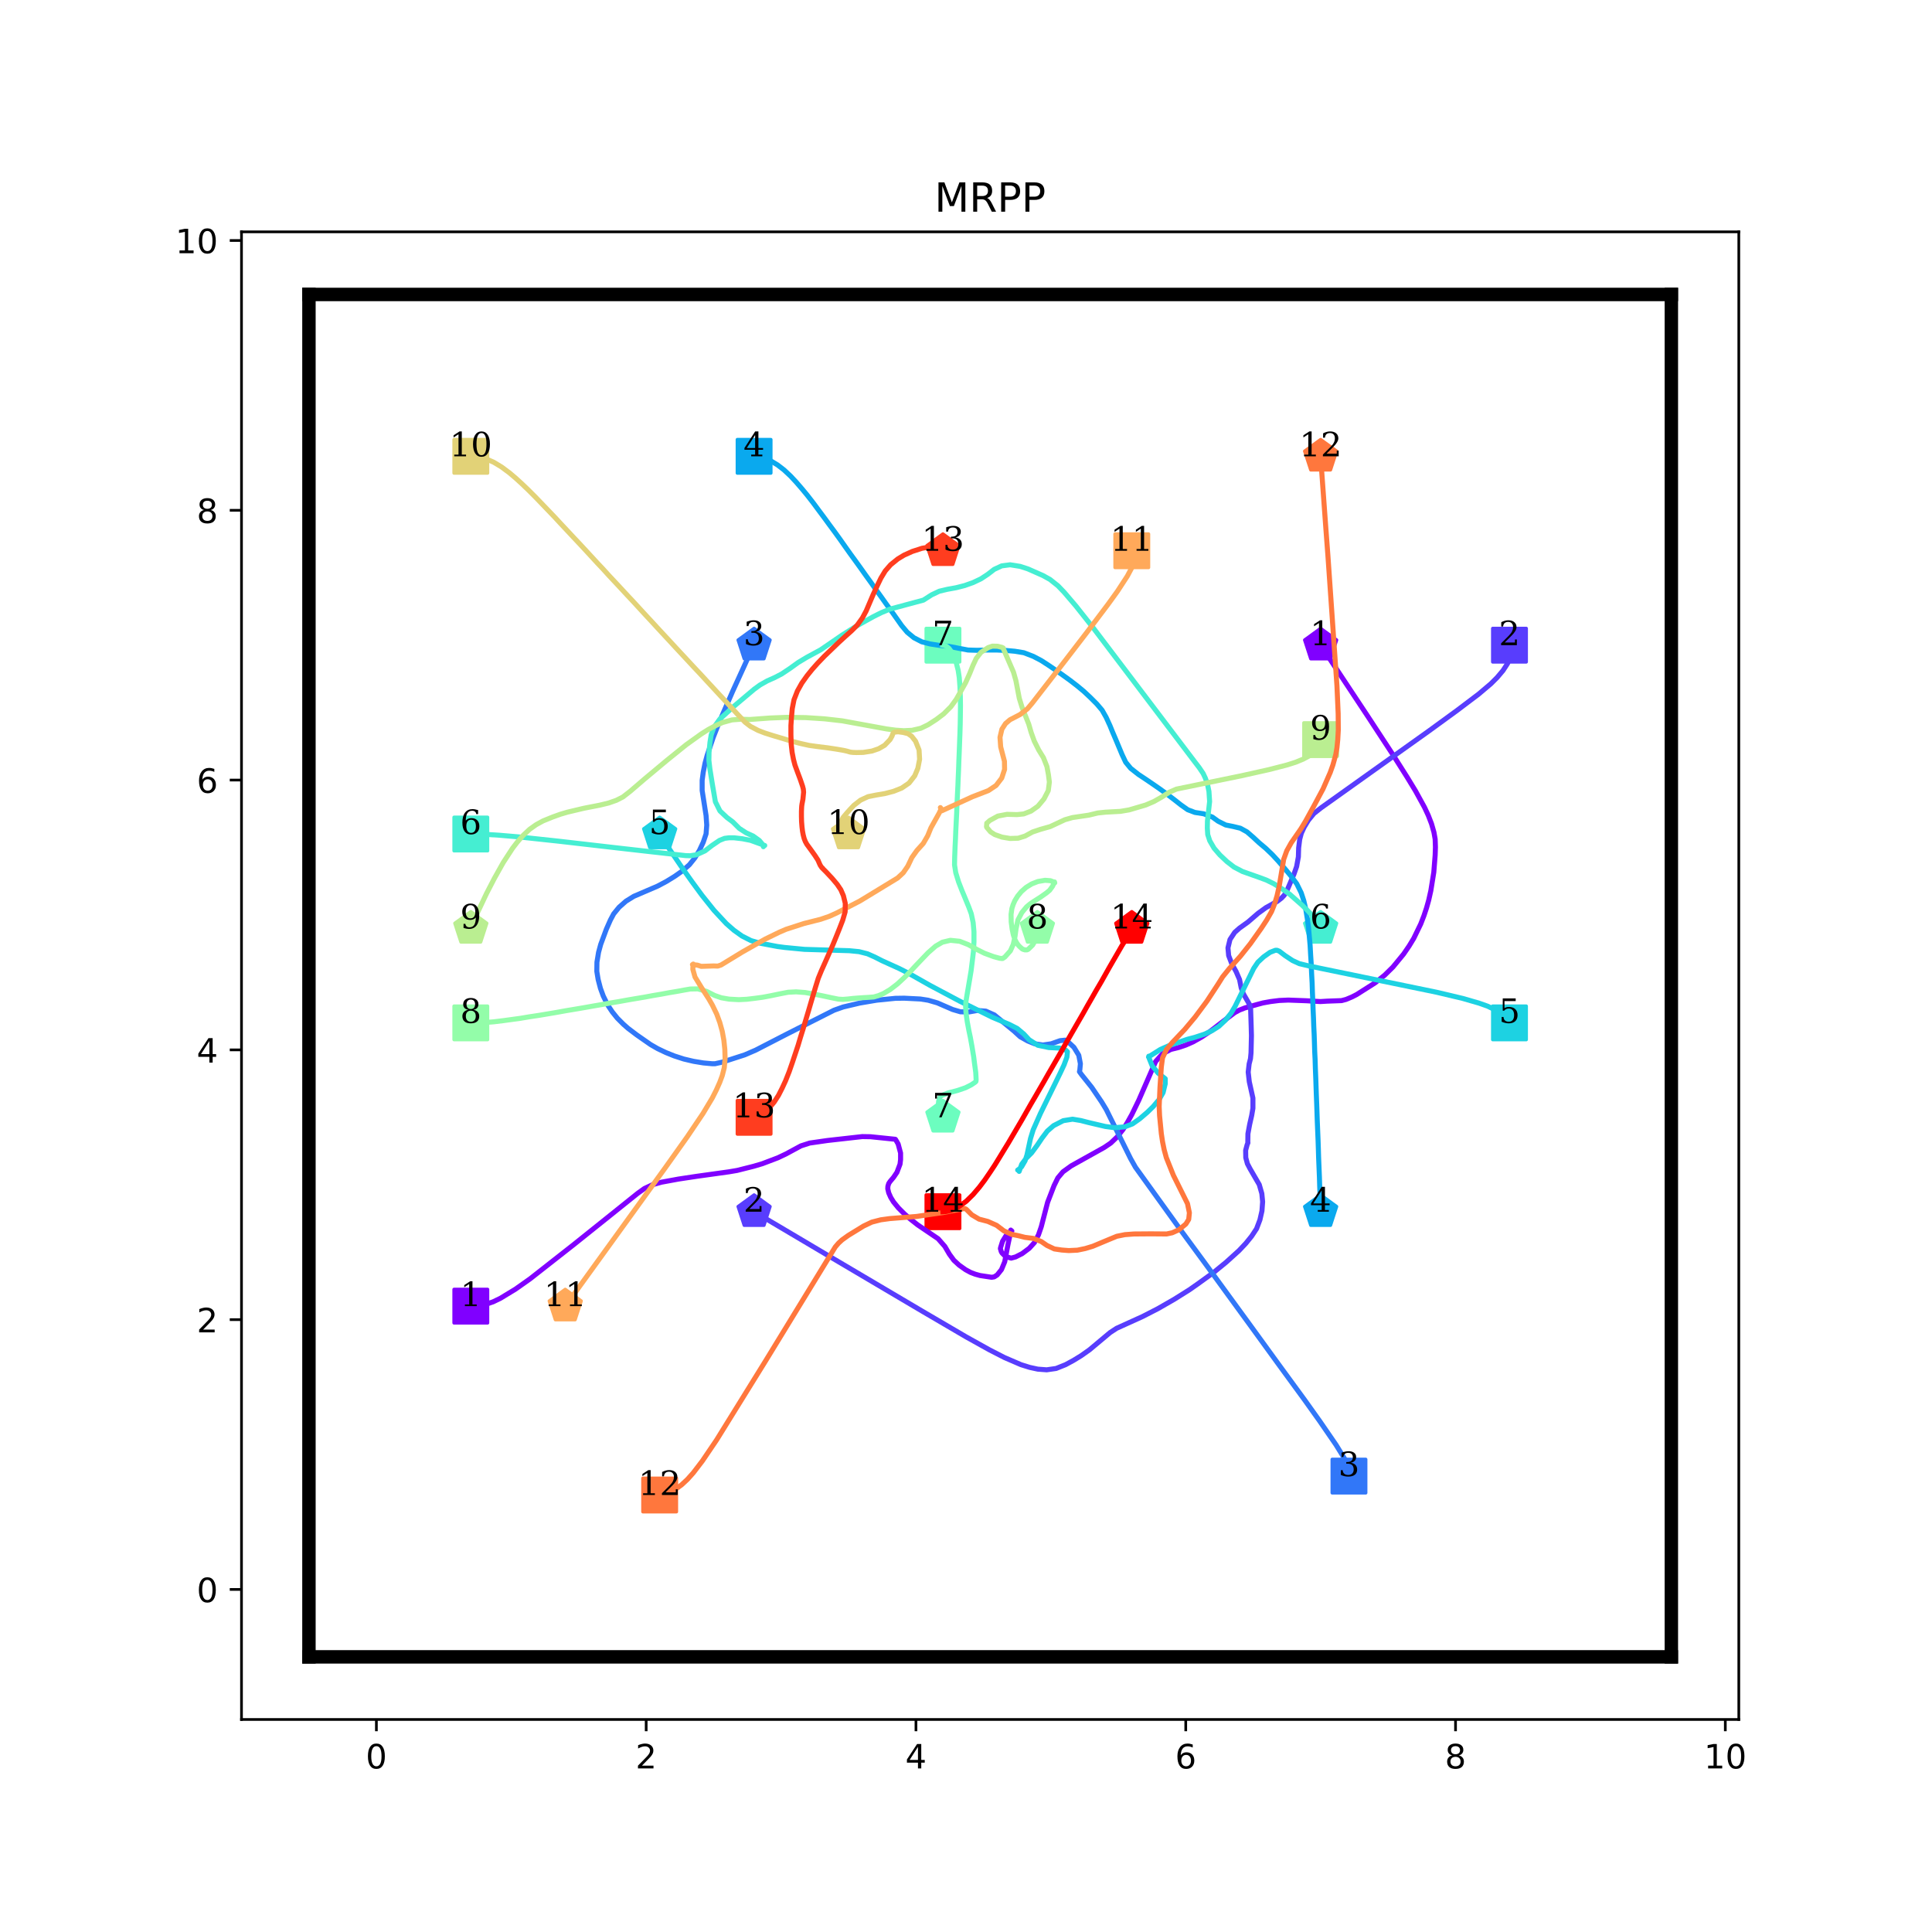 <?xml version="1.0" encoding="utf-8" standalone="no"?>
<!DOCTYPE svg PUBLIC "-//W3C//DTD SVG 1.1//EN"
  "http://www.w3.org/Graphics/SVG/1.1/DTD/svg11.dtd">
<!-- Created with matplotlib (http://matplotlib.org/) -->
<svg height="576pt" version="1.1" viewBox="0 0 576 576" width="576pt" xmlns="http://www.w3.org/2000/svg" xmlns:xlink="http://www.w3.org/1999/xlink">
 <defs>
  <style type="text/css">
*{stroke-linecap:butt;stroke-linejoin:round;}
  </style>
 </defs>
 <g id="figure_1">
  <g id="patch_1">
   <path d="M 0 576 
L 576 576 
L 576 0 
L 0 0 
z
" style="fill:#ffffff;"/>
  </g>
  <g id="axes_1">
   <g id="patch_2">
    <path d="M 72 512.64 
L 518.4 512.64 
L 518.4 69.12 
L 72 69.12 
z
" style="fill:#ffffff;"/>
   </g>
   <g id="matplotlib.axis_1">
    <g id="xtick_1">
     <g id="line2d_1">
      <defs>
       <path d="M 0 0 
L 0 3.5 
" id="m2a0cc7eba0" style="stroke:#000000;stroke-width:0.8;"/>
      </defs>
      <g>
       <use style="stroke:#000000;stroke-width:0.8;" x="112.216" xlink:href="#m2a0cc7eba0" y="512.64"/>
      </g>
     </g>
     <g id="text_1">
      <!-- 0 -->
      <defs>
       <path d="M 31.781 66.406 
Q 24.172 66.406 20.328 58.906 
Q 16.5 51.422 16.5 36.375 
Q 16.5 21.391 20.328 13.891 
Q 24.172 6.391 31.781 6.391 
Q 39.453 6.391 43.281 13.891 
Q 47.125 21.391 47.125 36.375 
Q 47.125 51.422 43.281 58.906 
Q 39.453 66.406 31.781 66.406 
z
M 31.781 74.219 
Q 44.047 74.219 50.516 64.516 
Q 56.984 54.828 56.984 36.375 
Q 56.984 17.969 50.516 8.266 
Q 44.047 -1.422 31.781 -1.422 
Q 19.531 -1.422 13.062 8.266 
Q 6.594 17.969 6.594 36.375 
Q 6.594 54.828 13.062 64.516 
Q 19.531 74.219 31.781 74.219 
z
" id="DejaVuSans-30"/>
      </defs>
      <g transform="translate(109.035 527.238)scale(0.1 -0.1)">
       <use xlink:href="#DejaVuSans-30"/>
      </g>
     </g>
    </g>
    <g id="xtick_2">
     <g id="line2d_2">
      <g>
       <use style="stroke:#000000;stroke-width:0.8;" x="192.649" xlink:href="#m2a0cc7eba0" y="512.64"/>
      </g>
     </g>
     <g id="text_2">
      <!-- 2 -->
      <defs>
       <path d="M 19.188 8.297 
L 53.609 8.297 
L 53.609 0 
L 7.328 0 
L 7.328 8.297 
Q 12.938 14.109 22.625 23.891 
Q 32.328 33.688 34.812 36.531 
Q 39.547 41.844 41.422 45.531 
Q 43.312 49.219 43.312 52.781 
Q 43.312 58.594 39.234 62.25 
Q 35.156 65.922 28.609 65.922 
Q 23.969 65.922 18.812 64.312 
Q 13.672 62.703 7.812 59.422 
L 7.812 69.391 
Q 13.766 71.781 18.938 73 
Q 24.125 74.219 28.422 74.219 
Q 39.75 74.219 46.484 68.547 
Q 53.219 62.891 53.219 53.422 
Q 53.219 48.922 51.531 44.891 
Q 49.859 40.875 45.406 35.406 
Q 44.188 33.984 37.641 27.219 
Q 31.109 20.453 19.188 8.297 
z
" id="DejaVuSans-32"/>
      </defs>
      <g transform="translate(189.467 527.238)scale(0.1 -0.1)">
       <use xlink:href="#DejaVuSans-32"/>
      </g>
     </g>
    </g>
    <g id="xtick_3">
     <g id="line2d_3">
      <g>
       <use style="stroke:#000000;stroke-width:0.8;" x="273.081" xlink:href="#m2a0cc7eba0" y="512.64"/>
      </g>
     </g>
     <g id="text_3">
      <!-- 4 -->
      <defs>
       <path d="M 37.797 64.312 
L 12.891 25.391 
L 37.797 25.391 
z
M 35.203 72.906 
L 47.609 72.906 
L 47.609 25.391 
L 58.016 25.391 
L 58.016 17.188 
L 47.609 17.188 
L 47.609 0 
L 37.797 0 
L 37.797 17.188 
L 4.891 17.188 
L 4.891 26.703 
z
" id="DejaVuSans-34"/>
      </defs>
      <g transform="translate(269.9 527.238)scale(0.1 -0.1)">
       <use xlink:href="#DejaVuSans-34"/>
      </g>
     </g>
    </g>
    <g id="xtick_4">
     <g id="line2d_4">
      <g>
       <use style="stroke:#000000;stroke-width:0.8;" x="353.514" xlink:href="#m2a0cc7eba0" y="512.64"/>
      </g>
     </g>
     <g id="text_4">
      <!-- 6 -->
      <defs>
       <path d="M 33.016 40.375 
Q 26.375 40.375 22.484 35.828 
Q 18.609 31.297 18.609 23.391 
Q 18.609 15.531 22.484 10.953 
Q 26.375 6.391 33.016 6.391 
Q 39.656 6.391 43.531 10.953 
Q 47.406 15.531 47.406 23.391 
Q 47.406 31.297 43.531 35.828 
Q 39.656 40.375 33.016 40.375 
z
M 52.594 71.297 
L 52.594 62.312 
Q 48.875 64.062 45.094 64.984 
Q 41.312 65.922 37.594 65.922 
Q 27.828 65.922 22.672 59.328 
Q 17.531 52.734 16.797 39.406 
Q 19.672 43.656 24.016 45.922 
Q 28.375 48.188 33.594 48.188 
Q 44.578 48.188 50.953 41.516 
Q 57.328 34.859 57.328 23.391 
Q 57.328 12.156 50.688 5.359 
Q 44.047 -1.422 33.016 -1.422 
Q 20.359 -1.422 13.672 8.266 
Q 6.984 17.969 6.984 36.375 
Q 6.984 53.656 15.188 63.938 
Q 23.391 74.219 37.203 74.219 
Q 40.922 74.219 44.703 73.484 
Q 48.484 72.75 52.594 71.297 
z
" id="DejaVuSans-36"/>
      </defs>
      <g transform="translate(350.332 527.238)scale(0.1 -0.1)">
       <use xlink:href="#DejaVuSans-36"/>
      </g>
     </g>
    </g>
    <g id="xtick_5">
     <g id="line2d_5">
      <g>
       <use style="stroke:#000000;stroke-width:0.8;" x="433.946" xlink:href="#m2a0cc7eba0" y="512.64"/>
      </g>
     </g>
     <g id="text_5">
      <!-- 8 -->
      <defs>
       <path d="M 31.781 34.625 
Q 24.75 34.625 20.719 30.859 
Q 16.703 27.094 16.703 20.516 
Q 16.703 13.922 20.719 10.156 
Q 24.75 6.391 31.781 6.391 
Q 38.812 6.391 42.859 10.172 
Q 46.922 13.969 46.922 20.516 
Q 46.922 27.094 42.891 30.859 
Q 38.875 34.625 31.781 34.625 
z
M 21.922 38.812 
Q 15.578 40.375 12.031 44.719 
Q 8.5 49.078 8.5 55.328 
Q 8.5 64.062 14.719 69.141 
Q 20.953 74.219 31.781 74.219 
Q 42.672 74.219 48.875 69.141 
Q 55.078 64.062 55.078 55.328 
Q 55.078 49.078 51.531 44.719 
Q 48 40.375 41.703 38.812 
Q 48.828 37.156 52.797 32.312 
Q 56.781 27.484 56.781 20.516 
Q 56.781 9.906 50.312 4.234 
Q 43.844 -1.422 31.781 -1.422 
Q 19.734 -1.422 13.25 4.234 
Q 6.781 9.906 6.781 20.516 
Q 6.781 27.484 10.781 32.312 
Q 14.797 37.156 21.922 38.812 
z
M 18.312 54.391 
Q 18.312 48.734 21.844 45.562 
Q 25.391 42.391 31.781 42.391 
Q 38.141 42.391 41.719 45.562 
Q 45.312 48.734 45.312 54.391 
Q 45.312 60.062 41.719 63.234 
Q 38.141 66.406 31.781 66.406 
Q 25.391 66.406 21.844 63.234 
Q 18.312 60.062 18.312 54.391 
z
" id="DejaVuSans-38"/>
      </defs>
      <g transform="translate(430.765 527.238)scale(0.1 -0.1)">
       <use xlink:href="#DejaVuSans-38"/>
      </g>
     </g>
    </g>
    <g id="xtick_6">
     <g id="line2d_6">
      <g>
       <use style="stroke:#000000;stroke-width:0.8;" x="514.378" xlink:href="#m2a0cc7eba0" y="512.64"/>
      </g>
     </g>
     <g id="text_6">
      <!-- 10 -->
      <defs>
       <path d="M 12.406 8.297 
L 28.516 8.297 
L 28.516 63.922 
L 10.984 60.406 
L 10.984 69.391 
L 28.422 72.906 
L 38.281 72.906 
L 38.281 8.297 
L 54.391 8.297 
L 54.391 0 
L 12.406 0 
z
" id="DejaVuSans-31"/>
      </defs>
      <g transform="translate(508.016 527.238)scale(0.1 -0.1)">
       <use xlink:href="#DejaVuSans-31"/>
       <use x="63.623" xlink:href="#DejaVuSans-30"/>
      </g>
     </g>
    </g>
   </g>
   <g id="matplotlib.axis_2">
    <g id="ytick_1">
     <g id="line2d_7">
      <defs>
       <path d="M 0 0 
L -3.5 0 
" id="me079f93faa" style="stroke:#000000;stroke-width:0.8;"/>
      </defs>
      <g>
       <use style="stroke:#000000;stroke-width:0.8;" x="72" xlink:href="#me079f93faa" y="473.864"/>
      </g>
     </g>
     <g id="text_7">
      <!-- 0 -->
      <g transform="translate(58.638 477.663)scale(0.1 -0.1)">
       <use xlink:href="#DejaVuSans-30"/>
      </g>
     </g>
    </g>
    <g id="ytick_2">
     <g id="line2d_8">
      <g>
       <use style="stroke:#000000;stroke-width:0.8;" x="72" xlink:href="#me079f93faa" y="393.431"/>
      </g>
     </g>
     <g id="text_8">
      <!-- 2 -->
      <g transform="translate(58.638 397.231)scale(0.1 -0.1)">
       <use xlink:href="#DejaVuSans-32"/>
      </g>
     </g>
    </g>
    <g id="ytick_3">
     <g id="line2d_9">
      <g>
       <use style="stroke:#000000;stroke-width:0.8;" x="72" xlink:href="#me079f93faa" y="312.999"/>
      </g>
     </g>
     <g id="text_9">
      <!-- 4 -->
      <g transform="translate(58.638 316.798)scale(0.1 -0.1)">
       <use xlink:href="#DejaVuSans-34"/>
      </g>
     </g>
    </g>
    <g id="ytick_4">
     <g id="line2d_10">
      <g>
       <use style="stroke:#000000;stroke-width:0.8;" x="72" xlink:href="#me079f93faa" y="232.566"/>
      </g>
     </g>
     <g id="text_10">
      <!-- 6 -->
      <g transform="translate(58.638 236.366)scale(0.1 -0.1)">
       <use xlink:href="#DejaVuSans-36"/>
      </g>
     </g>
    </g>
    <g id="ytick_5">
     <g id="line2d_11">
      <g>
       <use style="stroke:#000000;stroke-width:0.8;" x="72" xlink:href="#me079f93faa" y="152.134"/>
      </g>
     </g>
     <g id="text_11">
      <!-- 8 -->
      <g transform="translate(58.638 155.933)scale(0.1 -0.1)">
       <use xlink:href="#DejaVuSans-38"/>
      </g>
     </g>
    </g>
    <g id="ytick_6">
     <g id="line2d_12">
      <g>
       <use style="stroke:#000000;stroke-width:0.8;" x="72" xlink:href="#me079f93faa" y="71.702"/>
      </g>
     </g>
     <g id="text_12">
      <!-- 10 -->
      <g transform="translate(52.275 75.501)scale(0.1 -0.1)">
       <use xlink:href="#DejaVuSans-31"/>
       <use x="63.623" xlink:href="#DejaVuSans-30"/>
      </g>
     </g>
    </g>
   </g>
   <g id="line2d_13">
    <path clip-path="url(#p92349df7c3)" d="M 140.368 389.41 
" style="fill:none;stroke:#1f77b4;stroke-linecap:square;stroke-width:1.5;"/>
    <defs>
     <path d="M -5 5 
L 5 5 
L 5 -5 
L -5 -5 
z
" id="mf2047d816a" style="stroke:#8000ff;stroke-linejoin:miter;"/>
    </defs>
    <g clip-path="url(#p92349df7c3)">
     <use style="fill:#8000ff;stroke:#8000ff;stroke-linejoin:miter;" x="140.368" xlink:href="#mf2047d816a" y="389.41"/>
    </g>
   </g>
   <g id="line2d_14">
    <path clip-path="url(#p92349df7c3)" d="M 393.73 192.35 
" style="fill:none;stroke:#ff7f0e;stroke-linecap:square;stroke-width:1.5;"/>
    <defs>
     <path d="M 0 -5 
L -4.755 -1.545 
L -2.939 4.045 
L 2.939 4.045 
L 4.755 -1.545 
z
" id="m7ab5d328e4" style="stroke:#8000ff;stroke-linejoin:miter;"/>
    </defs>
    <g clip-path="url(#p92349df7c3)">
     <use style="fill:#8000ff;stroke:#8000ff;stroke-linejoin:miter;" x="393.73" xlink:href="#m7ab5d328e4" y="192.35"/>
    </g>
   </g>
   <g id="line2d_15">
    <path clip-path="url(#p92349df7c3)" d="M 450.032 192.35 
" style="fill:none;stroke:#2ca02c;stroke-linecap:square;stroke-width:1.5;"/>
    <defs>
     <path d="M -5 5 
L 5 5 
L 5 -5 
L -5 -5 
z
" id="m93ce802b87" style="stroke:#583dfd;stroke-linejoin:miter;"/>
    </defs>
    <g clip-path="url(#p92349df7c3)">
     <use style="fill:#583dfd;stroke:#583dfd;stroke-linejoin:miter;" x="450.032" xlink:href="#m93ce802b87" y="192.35"/>
    </g>
   </g>
   <g id="line2d_16">
    <path clip-path="url(#p92349df7c3)" d="M 224.822 361.258 
" style="fill:none;stroke:#d62728;stroke-linecap:square;stroke-width:1.5;"/>
    <defs>
     <path d="M 0 -5 
L -4.755 -1.545 
L -2.939 4.045 
L 2.939 4.045 
L 4.755 -1.545 
z
" id="m1de59af049" style="stroke:#583dfd;stroke-linejoin:miter;"/>
    </defs>
    <g clip-path="url(#p92349df7c3)">
     <use style="fill:#583dfd;stroke:#583dfd;stroke-linejoin:miter;" x="224.822" xlink:href="#m1de59af049" y="361.258"/>
    </g>
   </g>
   <g id="line2d_17">
    <path clip-path="url(#p92349df7c3)" d="M 402.175 440.082 
" style="fill:none;stroke:#9467bd;stroke-linecap:square;stroke-width:1.5;"/>
    <defs>
     <path d="M -5 5 
L 5 5 
L 5 -5 
L -5 -5 
z
" id="m00b27e62b7" style="stroke:#3177f8;stroke-linejoin:miter;"/>
    </defs>
    <g clip-path="url(#p92349df7c3)">
     <use style="fill:#3177f8;stroke:#3177f8;stroke-linejoin:miter;" x="402.175" xlink:href="#m00b27e62b7" y="440.082"/>
    </g>
   </g>
   <g id="line2d_18">
    <path clip-path="url(#p92349df7c3)" d="M 224.822 192.35 
" style="fill:none;stroke:#8c564b;stroke-linecap:square;stroke-width:1.5;"/>
    <defs>
     <path d="M 0 -5 
L -4.755 -1.545 
L -2.939 4.045 
L 2.939 4.045 
L 4.755 -1.545 
z
" id="m9a64749f2a" style="stroke:#3177f8;stroke-linejoin:miter;"/>
    </defs>
    <g clip-path="url(#p92349df7c3)">
     <use style="fill:#3177f8;stroke:#3177f8;stroke-linejoin:miter;" x="224.822" xlink:href="#m9a64749f2a" y="192.35"/>
    </g>
   </g>
   <g id="line2d_19">
    <path clip-path="url(#p92349df7c3)" d="M 224.822 136.048 
" style="fill:none;stroke:#e377c2;stroke-linecap:square;stroke-width:1.5;"/>
    <defs>
     <path d="M -5 5 
L 5 5 
L 5 -5 
L -5 -5 
z
" id="m4819ac849c" style="stroke:#0aa9ee;stroke-linejoin:miter;"/>
    </defs>
    <g clip-path="url(#p92349df7c3)">
     <use style="fill:#0aa9ee;stroke:#0aa9ee;stroke-linejoin:miter;" x="224.822" xlink:href="#m4819ac849c" y="136.048"/>
    </g>
   </g>
   <g id="line2d_20">
    <path clip-path="url(#p92349df7c3)" d="M 393.73 361.258 
" style="fill:none;stroke:#7f7f7f;stroke-linecap:square;stroke-width:1.5;"/>
    <defs>
     <path d="M 0 -5 
L -4.755 -1.545 
L -2.939 4.045 
L 2.939 4.045 
L 4.755 -1.545 
z
" id="mc216e953e6" style="stroke:#0aa9ee;stroke-linejoin:miter;"/>
    </defs>
    <g clip-path="url(#p92349df7c3)">
     <use style="fill:#0aa9ee;stroke:#0aa9ee;stroke-linejoin:miter;" x="393.73" xlink:href="#mc216e953e6" y="361.258"/>
    </g>
   </g>
   <g id="line2d_21">
    <path clip-path="url(#p92349df7c3)" d="M 450.032 304.956 
" style="fill:none;stroke:#bcbd22;stroke-linecap:square;stroke-width:1.5;"/>
    <defs>
     <path d="M -5 5 
L 5 5 
L 5 -5 
L -5 -5 
z
" id="md567ed35a7" style="stroke:#1dd2e2;stroke-linejoin:miter;"/>
    </defs>
    <g clip-path="url(#p92349df7c3)">
     <use style="fill:#1dd2e2;stroke:#1dd2e2;stroke-linejoin:miter;" x="450.032" xlink:href="#md567ed35a7" y="304.956"/>
    </g>
   </g>
   <g id="line2d_22">
    <path clip-path="url(#p92349df7c3)" d="M 196.67 248.653 
" style="fill:none;stroke:#17becf;stroke-linecap:square;stroke-width:1.5;"/>
    <defs>
     <path d="M 0 -5 
L -4.755 -1.545 
L -2.939 4.045 
L 2.939 4.045 
L 4.755 -1.545 
z
" id="m8d1338b00b" style="stroke:#1dd2e2;stroke-linejoin:miter;"/>
    </defs>
    <g clip-path="url(#p92349df7c3)">
     <use style="fill:#1dd2e2;stroke:#1dd2e2;stroke-linejoin:miter;" x="196.67" xlink:href="#m8d1338b00b" y="248.653"/>
    </g>
   </g>
   <g id="line2d_23">
    <path clip-path="url(#p92349df7c3)" d="M 140.368 248.653 
" style="fill:none;stroke:#1f77b4;stroke-linecap:square;stroke-width:1.5;"/>
    <defs>
     <path d="M -5 5 
L 5 5 
L 5 -5 
L -5 -5 
z
" id="m3287d89564" style="stroke:#45eed2;stroke-linejoin:miter;"/>
    </defs>
    <g clip-path="url(#p92349df7c3)">
     <use style="fill:#45eed2;stroke:#45eed2;stroke-linejoin:miter;" x="140.368" xlink:href="#m3287d89564" y="248.653"/>
    </g>
   </g>
   <g id="line2d_24">
    <path clip-path="url(#p92349df7c3)" d="M 393.73 276.804 
" style="fill:none;stroke:#ff7f0e;stroke-linecap:square;stroke-width:1.5;"/>
    <defs>
     <path d="M 0 -5 
L -4.755 -1.545 
L -2.939 4.045 
L 2.939 4.045 
L 4.755 -1.545 
z
" id="m0e4fc84132" style="stroke:#45eed2;stroke-linejoin:miter;"/>
    </defs>
    <g clip-path="url(#p92349df7c3)">
     <use style="fill:#45eed2;stroke:#45eed2;stroke-linejoin:miter;" x="393.73" xlink:href="#m0e4fc84132" y="276.804"/>
    </g>
   </g>
   <g id="line2d_25">
    <path clip-path="url(#p92349df7c3)" d="M 281.124 192.35 
" style="fill:none;stroke:#2ca02c;stroke-linecap:square;stroke-width:1.5;"/>
    <defs>
     <path d="M -5 5 
L 5 5 
L 5 -5 
L -5 -5 
z
" id="m9ca2e41357" style="stroke:#6cfdbf;stroke-linejoin:miter;"/>
    </defs>
    <g clip-path="url(#p92349df7c3)">
     <use style="fill:#6cfdbf;stroke:#6cfdbf;stroke-linejoin:miter;" x="281.124" xlink:href="#m9ca2e41357" y="192.35"/>
    </g>
   </g>
   <g id="line2d_26">
    <path clip-path="url(#p92349df7c3)" d="M 281.124 333.107 
" style="fill:none;stroke:#d62728;stroke-linecap:square;stroke-width:1.5;"/>
    <defs>
     <path d="M 0 -5 
L -4.755 -1.545 
L -2.939 4.045 
L 2.939 4.045 
L 4.755 -1.545 
z
" id="m9cd82746bc" style="stroke:#6cfdbf;stroke-linejoin:miter;"/>
    </defs>
    <g clip-path="url(#p92349df7c3)">
     <use style="fill:#6cfdbf;stroke:#6cfdbf;stroke-linejoin:miter;" x="281.124" xlink:href="#m9cd82746bc" y="333.107"/>
    </g>
   </g>
   <g id="line2d_27">
    <path clip-path="url(#p92349df7c3)" d="M 140.368 304.956 
" style="fill:none;stroke:#9467bd;stroke-linecap:square;stroke-width:1.5;"/>
    <defs>
     <path d="M -5 5 
L 5 5 
L 5 -5 
L -5 -5 
z
" id="m0d4bb0839c" style="stroke:#93fda9;stroke-linejoin:miter;"/>
    </defs>
    <g clip-path="url(#p92349df7c3)">
     <use style="fill:#93fda9;stroke:#93fda9;stroke-linejoin:miter;" x="140.368" xlink:href="#m0d4bb0839c" y="304.956"/>
    </g>
   </g>
   <g id="line2d_28">
    <path clip-path="url(#p92349df7c3)" d="M 309.276 276.804 
" style="fill:none;stroke:#8c564b;stroke-linecap:square;stroke-width:1.5;"/>
    <defs>
     <path d="M 0 -5 
L -4.755 -1.545 
L -2.939 4.045 
L 2.939 4.045 
L 4.755 -1.545 
z
" id="ma5c9794611" style="stroke:#93fda9;stroke-linejoin:miter;"/>
    </defs>
    <g clip-path="url(#p92349df7c3)">
     <use style="fill:#93fda9;stroke:#93fda9;stroke-linejoin:miter;" x="309.276" xlink:href="#ma5c9794611" y="276.804"/>
    </g>
   </g>
   <g id="line2d_29">
    <path clip-path="url(#p92349df7c3)" d="M 393.73 220.502 
" style="fill:none;stroke:#e377c2;stroke-linecap:square;stroke-width:1.5;"/>
    <defs>
     <path d="M -5 5 
L 5 5 
L 5 -5 
L -5 -5 
z
" id="m5dcacae3df" style="stroke:#baee91;stroke-linejoin:miter;"/>
    </defs>
    <g clip-path="url(#p92349df7c3)">
     <use style="fill:#baee91;stroke:#baee91;stroke-linejoin:miter;" x="393.73" xlink:href="#m5dcacae3df" y="220.502"/>
    </g>
   </g>
   <g id="line2d_30">
    <path clip-path="url(#p92349df7c3)" d="M 140.368 276.804 
" style="fill:none;stroke:#7f7f7f;stroke-linecap:square;stroke-width:1.5;"/>
    <defs>
     <path d="M 0 -5 
L -4.755 -1.545 
L -2.939 4.045 
L 2.939 4.045 
L 4.755 -1.545 
z
" id="m93dbdfd554" style="stroke:#baee91;stroke-linejoin:miter;"/>
    </defs>
    <g clip-path="url(#p92349df7c3)">
     <use style="fill:#baee91;stroke:#baee91;stroke-linejoin:miter;" x="140.368" xlink:href="#m93dbdfd554" y="276.804"/>
    </g>
   </g>
   <g id="line2d_31">
    <path clip-path="url(#p92349df7c3)" d="M 140.368 136.048 
" style="fill:none;stroke:#bcbd22;stroke-linecap:square;stroke-width:1.5;"/>
    <defs>
     <path d="M -5 5 
L 5 5 
L 5 -5 
L -5 -5 
z
" id="m7fdfe4a5bd" style="stroke:#e2d277;stroke-linejoin:miter;"/>
    </defs>
    <g clip-path="url(#p92349df7c3)">
     <use style="fill:#e2d277;stroke:#e2d277;stroke-linejoin:miter;" x="140.368" xlink:href="#m7fdfe4a5bd" y="136.048"/>
    </g>
   </g>
   <g id="line2d_32">
    <path clip-path="url(#p92349df7c3)" d="M 252.973 248.653 
" style="fill:none;stroke:#17becf;stroke-linecap:square;stroke-width:1.5;"/>
    <defs>
     <path d="M 0 -5 
L -4.755 -1.545 
L -2.939 4.045 
L 2.939 4.045 
L 4.755 -1.545 
z
" id="mf4c5230ecc" style="stroke:#e2d277;stroke-linejoin:miter;"/>
    </defs>
    <g clip-path="url(#p92349df7c3)">
     <use style="fill:#e2d277;stroke:#e2d277;stroke-linejoin:miter;" x="252.973" xlink:href="#mf4c5230ecc" y="248.653"/>
    </g>
   </g>
   <g id="line2d_33">
    <path clip-path="url(#p92349df7c3)" d="M 337.427 164.199 
" style="fill:none;stroke:#1f77b4;stroke-linecap:square;stroke-width:1.5;"/>
    <defs>
     <path d="M -5 5 
L 5 5 
L 5 -5 
L -5 -5 
z
" id="m7f6082bc06" style="stroke:#ffa95a;stroke-linejoin:miter;"/>
    </defs>
    <g clip-path="url(#p92349df7c3)">
     <use style="fill:#ffa95a;stroke:#ffa95a;stroke-linejoin:miter;" x="337.427" xlink:href="#m7f6082bc06" y="164.199"/>
    </g>
   </g>
   <g id="line2d_34">
    <path clip-path="url(#p92349df7c3)" d="M 168.519 389.41 
" style="fill:none;stroke:#ff7f0e;stroke-linecap:square;stroke-width:1.5;"/>
    <defs>
     <path d="M 0 -5 
L -4.755 -1.545 
L -2.939 4.045 
L 2.939 4.045 
L 4.755 -1.545 
z
" id="m3e3f247218" style="stroke:#ffa95a;stroke-linejoin:miter;"/>
    </defs>
    <g clip-path="url(#p92349df7c3)">
     <use style="fill:#ffa95a;stroke:#ffa95a;stroke-linejoin:miter;" x="168.519" xlink:href="#m3e3f247218" y="389.41"/>
    </g>
   </g>
   <g id="line2d_35">
    <path clip-path="url(#p92349df7c3)" d="M 196.67 445.712 
" style="fill:none;stroke:#2ca02c;stroke-linecap:square;stroke-width:1.5;"/>
    <defs>
     <path d="M -5 5 
L 5 5 
L 5 -5 
L -5 -5 
z
" id="mc7a2a51013" style="stroke:#ff773d;stroke-linejoin:miter;"/>
    </defs>
    <g clip-path="url(#p92349df7c3)">
     <use style="fill:#ff773d;stroke:#ff773d;stroke-linejoin:miter;" x="196.67" xlink:href="#mc7a2a51013" y="445.712"/>
    </g>
   </g>
   <g id="line2d_36">
    <path clip-path="url(#p92349df7c3)" d="M 393.73 136.048 
" style="fill:none;stroke:#d62728;stroke-linecap:square;stroke-width:1.5;"/>
    <defs>
     <path d="M 0 -5 
L -4.755 -1.545 
L -2.939 4.045 
L 2.939 4.045 
L 4.755 -1.545 
z
" id="m643045964f" style="stroke:#ff773d;stroke-linejoin:miter;"/>
    </defs>
    <g clip-path="url(#p92349df7c3)">
     <use style="fill:#ff773d;stroke:#ff773d;stroke-linejoin:miter;" x="393.73" xlink:href="#m643045964f" y="136.048"/>
    </g>
   </g>
   <g id="line2d_37">
    <path clip-path="url(#p92349df7c3)" d="M 224.822 333.107 
" style="fill:none;stroke:#9467bd;stroke-linecap:square;stroke-width:1.5;"/>
    <defs>
     <path d="M -5 5 
L 5 5 
L 5 -5 
L -5 -5 
z
" id="m14c5b3b6c1" style="stroke:#ff3d1f;stroke-linejoin:miter;"/>
    </defs>
    <g clip-path="url(#p92349df7c3)">
     <use style="fill:#ff3d1f;stroke:#ff3d1f;stroke-linejoin:miter;" x="224.822" xlink:href="#m14c5b3b6c1" y="333.107"/>
    </g>
   </g>
   <g id="line2d_38">
    <path clip-path="url(#p92349df7c3)" d="M 281.124 164.199 
" style="fill:none;stroke:#8c564b;stroke-linecap:square;stroke-width:1.5;"/>
    <defs>
     <path d="M 0 -5 
L -4.755 -1.545 
L -2.939 4.045 
L 2.939 4.045 
L 4.755 -1.545 
z
" id="mb0cae36d1a" style="stroke:#ff3d1f;stroke-linejoin:miter;"/>
    </defs>
    <g clip-path="url(#p92349df7c3)">
     <use style="fill:#ff3d1f;stroke:#ff3d1f;stroke-linejoin:miter;" x="281.124" xlink:href="#mb0cae36d1a" y="164.199"/>
    </g>
   </g>
   <g id="line2d_39">
    <path clip-path="url(#p92349df7c3)" d="M 281.124 361.258 
" style="fill:none;stroke:#e377c2;stroke-linecap:square;stroke-width:1.5;"/>
    <defs>
     <path d="M -5 5 
L 5 5 
L 5 -5 
L -5 -5 
z
" id="m06e4faaec2" style="stroke:#ff0000;stroke-linejoin:miter;"/>
    </defs>
    <g clip-path="url(#p92349df7c3)">
     <use style="fill:#ff0000;stroke:#ff0000;stroke-linejoin:miter;" x="281.124" xlink:href="#m06e4faaec2" y="361.258"/>
    </g>
   </g>
   <g id="line2d_40">
    <path clip-path="url(#p92349df7c3)" d="M 337.427 276.804 
" style="fill:none;stroke:#7f7f7f;stroke-linecap:square;stroke-width:1.5;"/>
    <defs>
     <path d="M 0 -5 
L -4.755 -1.545 
L -2.939 4.045 
L 2.939 4.045 
L 4.755 -1.545 
z
" id="mab19eee849" style="stroke:#ff0000;stroke-linejoin:miter;"/>
    </defs>
    <g clip-path="url(#p92349df7c3)">
     <use style="fill:#ff0000;stroke:#ff0000;stroke-linejoin:miter;" x="337.427" xlink:href="#mab19eee849" y="276.804"/>
    </g>
   </g>
   <g id="line2d_41"/>
   <g id="line2d_42">
    <path clip-path="url(#p92349df7c3)" d="M 92.108 493.972 
L 92.108 87.788 
" style="fill:none;stroke:#000000;stroke-linecap:square;stroke-width:4;"/>
   </g>
   <g id="line2d_43">
    <path clip-path="url(#p92349df7c3)" d="M 92.108 87.788 
L 498.292 87.788 
" style="fill:none;stroke:#000000;stroke-linecap:square;stroke-width:4;"/>
   </g>
   <g id="line2d_44">
    <path clip-path="url(#p92349df7c3)" d="M 498.292 87.788 
L 498.292 493.972 
" style="fill:none;stroke:#000000;stroke-linecap:square;stroke-width:4;"/>
   </g>
   <g id="line2d_45">
    <path clip-path="url(#p92349df7c3)" d="M 498.292 493.972 
L 92.108 493.972 
" style="fill:none;stroke:#000000;stroke-linecap:square;stroke-width:4;"/>
   </g>
   <g id="line2d_46">
    <path clip-path="url(#p92349df7c3)" d="M 140.368 389.41 
L 141.494 389.41 
L 144.269 389.048 
L 147.003 388.123 
L 149.175 387.077 
L 153.679 384.342 
L 158.063 381.246 
L 170.932 371.152 
L 182.032 362.264 
L 190.155 355.749 
L 192.126 354.341 
L 194.619 353.175 
L 197.233 352.451 
L 202.26 351.526 
L 207.569 350.722 
L 217.382 349.354 
L 219.754 348.952 
L 224.701 347.706 
L 227.275 346.941 
L 231.94 345.172 
L 234.313 344.046 
L 238.777 341.633 
L 241.391 340.788 
L 246.699 340.024 
L 257.075 338.858 
L 259.528 338.898 
L 266.928 339.662 
L 267.008 339.743 
L 267.773 341.07 
L 268.496 343.764 
L 268.496 345.695 
L 268.336 347.062 
L 267.411 349.515 
L 266.405 351.003 
L 265.36 352.25 
L 264.957 352.853 
L 264.716 353.658 
L 264.676 354.422 
L 264.957 355.628 
L 265.561 356.995 
L 266.405 358.363 
L 267.853 360.132 
L 269.663 361.942 
L 271.472 363.51 
L 273.564 365.159 
L 279.677 369.302 
L 281.687 371.594 
L 283.055 373.926 
L 284.382 375.736 
L 285.95 377.184 
L 287.881 378.551 
L 289.369 379.356 
L 290.736 379.878 
L 292.184 380.281 
L 295.642 380.803 
L 296.406 380.683 
L 297.291 380.12 
L 298.578 378.511 
L 299.543 376.179 
L 300.509 371.071 
L 301.192 367.894 
L 301.353 366.728 
L 301.353 366.808 
L 301.675 367.009 
L 301.514 367.009 
L 301.152 367.17 
L 300.147 368.055 
L 298.9 370.066 
L 298.297 371.996 
L 298.256 372.318 
L 298.256 372.237 
L 298.498 373.122 
L 298.739 373.565 
L 299.423 374.248 
L 300.589 374.851 
L 301.474 375.093 
L 302.801 374.731 
L 304.771 373.725 
L 306.863 372.157 
L 308.391 370.468 
L 309.597 368.176 
L 310.442 365.722 
L 312.332 358.443 
L 314.262 353.456 
L 315.389 351.164 
L 316.917 349.354 
L 319.37 347.585 
L 324.276 344.85 
L 329.183 342.115 
L 331.153 340.788 
L 333.043 338.979 
L 334.853 336.686 
L 336.1 334.675 
L 337.427 332.303 
L 339.518 328 
L 344.545 316.458 
L 346.596 314.165 
L 349.05 312.878 
L 351.462 312.275 
L 353.594 311.551 
L 355.685 310.626 
L 358.259 309.178 
L 360.672 307.57 
L 364.694 304.473 
L 368.112 301.899 
L 369.52 301.135 
L 371.168 300.492 
L 374.748 299.486 
L 376.557 299.004 
L 378.81 298.602 
L 381.383 298.28 
L 384.078 298.159 
L 389.467 298.36 
L 393.649 298.602 
L 395.66 298.481 
L 399.963 298.32 
L 401.331 297.958 
L 403.14 297.194 
L 404.467 296.51 
L 409.977 293.011 
L 412.792 290.759 
L 415.286 288.306 
L 418.463 284.445 
L 420.112 282.032 
L 421.479 279.78 
L 423.57 275.477 
L 424.535 272.984 
L 425.299 270.691 
L 425.943 268.399 
L 426.586 265.544 
L 427.471 260.034 
L 427.873 254.967 
L 427.954 252.554 
L 427.873 250.181 
L 427.511 248.13 
L 426.787 245.597 
L 425.822 243.103 
L 424.696 240.69 
L 422.002 235.784 
L 419.508 231.682 
L 415.205 224.885 
L 407.725 213.464 
L 395.58 195.125 
L 395.58 195.125 
" style="fill:none;stroke:#8000ff;stroke-linecap:square;stroke-width:1.5;"/>
   </g>
   <g id="line2d_47">
    <path clip-path="url(#p92349df7c3)" d="M 450.032 192.35 
L 450.274 192.431 
L 450.515 192.954 
L 450.636 194.12 
L 450.234 196.01 
L 449.429 197.86 
L 448.102 199.911 
L 446.373 201.962 
L 444.483 203.852 
L 440.823 206.949 
L 434.388 211.815 
L 425.943 217.968 
L 393.85 240.851 
L 391.719 242.54 
L 390.07 244.551 
L 388.823 246.602 
L 387.979 248.412 
L 387.496 250.221 
L 387.174 252.795 
L 387.094 255.45 
L 386.571 258.345 
L 385.767 260.637 
L 383.957 264.9 
L 383.394 266.147 
L 382.831 266.951 
L 382.067 267.756 
L 380.861 268.681 
L 377.402 270.611 
L 375.069 272.3 
L 372.093 274.874 
L 369.52 276.724 
L 368.112 277.971 
L 366.704 280.102 
L 366.101 282.595 
L 366.302 284.888 
L 367.308 287.502 
L 368.514 289.633 
L 369.56 292.046 
L 370.042 294.499 
L 370.726 296.349 
L 372.536 299.486 
L 372.858 300.894 
L 373.018 305.84 
L 373.099 308.776 
L 372.978 313.884 
L 372.817 315.613 
L 372.415 317.181 
L 372.134 319.635 
L 372.455 322.49 
L 373.541 327.396 
L 373.541 330.413 
L 373.179 332.544 
L 372.576 335.198 
L 372.053 338.013 
L 372.013 340.788 
L 372.053 340.708 
L 371.812 341.311 
L 371.37 342.96 
L 371.41 345.132 
L 371.892 346.941 
L 372.697 348.47 
L 375.431 353.175 
L 376.195 355.829 
L 376.437 358.282 
L 376.236 361.017 
L 375.632 363.671 
L 374.627 366.326 
L 373.139 368.578 
L 371.41 370.709 
L 369.399 372.841 
L 365.578 376.299 
L 361.838 379.356 
L 357.053 382.814 
L 354.64 384.503 
L 350.095 387.359 
L 345.189 390.174 
L 340.644 392.506 
L 332.923 396.005 
L 330.952 397.292 
L 324.799 402.44 
L 322.346 404.169 
L 320.054 405.577 
L 317.681 406.864 
L 314.866 407.99 
L 312.051 408.392 
L 309.396 408.191 
L 306.983 407.668 
L 304.41 406.864 
L 299.463 404.732 
L 294.918 402.4 
L 288.122 398.619 
L 274.931 390.898 
L 247.705 374.811 
L 238.013 369.06 
L 228.562 363.47 
L 228.562 363.47 
" style="fill:none;stroke:#583dfd;stroke-linecap:square;stroke-width:1.5;"/>
   </g>
   <g id="line2d_48">
    <path clip-path="url(#p92349df7c3)" d="M 402.175 440.082 
L 402.014 440.122 
L 401.894 440.203 
L 402.175 439.72 
L 402.376 438.715 
L 402.054 437.267 
L 401.089 435.256 
L 398.314 430.752 
L 393.448 423.674 
L 388.944 417.36 
L 381.182 406.743 
L 373.622 396.327 
L 358.943 376.179 
L 352.589 367.532 
L 338.513 347.987 
L 337.065 345.413 
L 329.826 330.815 
L 328.459 328.563 
L 325.483 324.179 
L 322.426 320.358 
L 321.823 319.514 
L 321.944 318.911 
L 322.105 317.141 
L 321.622 314.608 
L 320.174 312.235 
L 317.922 310.144 
L 318.043 310.224 
L 317.6 310.103 
L 316.032 310.264 
L 313.418 311.189 
L 310.925 311.551 
L 308.471 311.189 
L 306.38 310.345 
L 304.168 309.098 
L 302.278 307.369 
L 296.447 302.583 
L 293.913 301.457 
L 291.379 301.256 
L 288.886 301.698 
L 286.352 301.658 
L 284.02 300.974 
L 279.475 299.004 
L 276.701 298.199 
L 274.368 297.837 
L 269.582 297.596 
L 266.928 297.636 
L 261.338 298.199 
L 256.351 299.044 
L 251.405 300.21 
L 248.67 301.175 
L 234.594 308.294 
L 225.304 313.079 
L 222.047 314.487 
L 215.331 316.659 
L 213.159 317.141 
L 212.355 317.141 
L 209.7 316.9 
L 206.765 316.417 
L 203.869 315.734 
L 201.014 314.809 
L 198.52 313.803 
L 196.067 312.637 
L 193.976 311.43 
L 189.874 308.575 
L 187.219 306.564 
L 185.852 305.358 
L 184.042 303.548 
L 182.554 301.698 
L 181.187 299.647 
L 179.86 296.953 
L 179.015 294.66 
L 178.332 292.046 
L 177.93 289.593 
L 177.97 286.858 
L 178.452 283.923 
L 179.096 281.55 
L 180.785 277.005 
L 181.991 274.271 
L 182.957 272.461 
L 184.565 270.49 
L 186.616 268.681 
L 188.949 267.233 
L 196.067 264.176 
L 198.641 262.809 
L 201.134 261.281 
L 203.306 259.753 
L 205.518 257.822 
L 207.167 255.771 
L 208.534 253.519 
L 209.66 251.106 
L 210.505 248.613 
L 210.706 245.999 
L 210.505 243.143 
L 209.338 235.663 
L 209.338 232.647 
L 209.66 230.234 
L 210.183 227.58 
L 210.826 225.207 
L 212.636 219.858 
L 214.406 215.354 
L 218.467 206.024 
L 221.926 198.463 
L 222.931 196.251 
L 222.931 196.251 
" style="fill:none;stroke:#3177f8;stroke-linecap:square;stroke-width:1.5;"/>
   </g>
   <g id="line2d_49">
    <path clip-path="url(#p92349df7c3)" d="M 224.822 136.048 
L 225.505 136.088 
L 227.275 136.369 
L 229.487 137.214 
L 231.819 138.621 
L 233.75 140.109 
L 235.72 141.959 
L 237.369 143.729 
L 239.139 145.78 
L 240.667 147.63 
L 242.477 149.962 
L 244.085 152.134 
L 245.855 154.507 
L 247.262 156.437 
L 248.871 158.609 
L 250.439 160.781 
L 251.968 162.952 
L 253.536 165.164 
L 254.944 167.094 
L 256.512 169.266 
L 258.08 171.478 
L 259.649 173.65 
L 261.177 175.821 
L 262.746 177.993 
L 264.314 180.205 
L 265.722 182.135 
L 267.29 184.347 
L 268.818 186.519 
L 270.467 188.49 
L 272.478 190.138 
L 274.81 191.345 
L 277.304 191.988 
L 280.199 192.431 
L 282.934 192.712 
L 285.83 193.275 
L 288.605 193.798 
L 291.259 193.878 
L 294.195 193.798 
L 297.171 193.798 
L 299.865 193.919 
L 302.56 194.16 
L 305.254 194.602 
L 308.069 195.688 
L 310.442 196.935 
L 312.493 198.262 
L 314.504 199.629 
L 316.917 201.318 
L 319.088 202.887 
L 321.22 204.536 
L 323.11 206.104 
L 325.081 207.954 
L 326.971 209.844 
L 328.579 211.734 
L 329.786 213.866 
L 330.912 216.319 
L 331.716 218.29 
L 332.561 220.26 
L 333.606 222.754 
L 334.531 224.966 
L 335.617 227.258 
L 337.105 229.068 
L 339.398 230.877 
L 341.408 232.205 
L 343.419 233.572 
L 345.631 235.1 
L 347.803 236.669 
L 350.176 238.478 
L 352.066 239.966 
L 354.117 241.414 
L 356.248 242.218 
L 358.862 242.621 
L 361.436 243.586 
L 363.165 244.832 
L 365.418 245.958 
L 367.629 246.401 
L 369.801 246.924 
L 371.772 248.01 
L 373.622 249.618 
L 375.351 251.227 
L 377.402 252.956 
L 379.373 254.846 
L 381.182 256.817 
L 382.952 258.868 
L 384.842 261.12 
L 386.611 263.493 
L 387.939 266.187 
L 388.703 268.52 
L 389.266 270.893 
L 389.748 273.828 
L 390.11 276.483 
L 390.352 279.177 
L 390.593 281.872 
L 390.754 284.807 
L 390.915 287.22 
L 391.035 290.156 
L 391.196 293.092 
L 391.277 295.786 
L 391.397 298.481 
L 391.478 300.894 
L 391.598 303.548 
L 391.679 305.961 
L 391.799 308.374 
L 391.88 310.787 
L 391.96 313.482 
L 392.081 315.894 
L 392.161 318.549 
L 392.282 321.525 
L 392.362 323.938 
L 392.443 326.31 
L 392.563 329.286 
L 392.644 331.699 
L 392.724 334.112 
L 392.845 337.048 
L 392.966 339.984 
L 393.046 342.397 
L 393.126 345.091 
L 393.247 348.027 
L 393.368 350.963 
L 393.448 353.658 
L 393.569 356.352 
L 393.649 359.006 
" style="fill:none;stroke:#0aa9ee;stroke-linecap:square;stroke-width:1.5;"/>
   </g>
   <g id="line2d_50">
    <path clip-path="url(#p92349df7c3)" d="M 450.032 304.956 
L 449.831 305.036 
L 449.67 305.237 
L 449.67 304.996 
L 449.51 304.272 
L 449.067 303.508 
L 447.539 302.141 
L 445.81 301.095 
L 443.477 299.969 
L 440.984 299.084 
L 436.118 297.677 
L 428.316 295.827 
L 390.231 287.984 
L 387.376 287.301 
L 385.365 286.376 
L 383.113 284.888 
L 381.424 283.601 
L 380.78 283.319 
L 380.217 283.319 
L 378.649 283.923 
L 376.718 285.29 
L 375.029 286.858 
L 373.782 288.708 
L 368.233 300.009 
L 367.026 302.06 
L 365.337 304.151 
L 363.366 306.001 
L 361.275 307.328 
L 359.063 308.334 
L 356.248 309.259 
L 353.956 309.862 
L 348.406 311.792 
L 345.953 312.878 
L 342.695 314.929 
L 342.414 315.13 
L 342.494 315.01 
L 342.494 314.889 
L 342.655 315.653 
L 343.5 317.744 
L 345.269 319.916 
L 347.401 321.605 
L 347.401 323.093 
L 346.757 325.747 
L 345.551 327.839 
L 343.781 329.93 
L 342.052 331.619 
L 339.8 333.549 
L 337.628 335.078 
L 335.296 335.962 
L 332.239 336.204 
L 329.545 335.842 
L 324.558 334.675 
L 322.225 334.072 
L 319.772 333.67 
L 316.997 334.112 
L 314.102 335.6 
L 312.252 337.209 
L 310.643 339.341 
L 309.155 341.552 
L 307.546 343.724 
L 305.898 345.373 
L 304.611 347.102 
L 303.846 349.234 
L 303.766 348.952 
L 303.404 348.832 
L 303.686 348.671 
L 304.57 347.866 
L 305.616 346.057 
L 306.179 344.327 
L 307.225 339.461 
L 308.029 336.847 
L 310.201 331.941 
L 316.112 319.876 
L 317.238 317.463 
L 318.083 315.171 
L 318.244 313.562 
L 317.802 313.12 
L 316.032 312.476 
L 312.694 312.315 
L 309.396 311.632 
L 306.822 309.983 
L 305.214 308.253 
L 303.243 306.605 
L 300.87 305.398 
L 295.884 303.307 
L 286.272 298.561 
L 277.264 293.776 
L 270.708 290.076 
L 268.094 288.749 
L 262.947 286.416 
L 260.815 285.33 
L 258.643 284.365 
L 256.11 283.722 
L 253.214 283.44 
L 239.822 283.038 
L 233.951 282.475 
L 231.819 282.193 
L 226.511 281.188 
L 223.897 280.424 
L 221.202 279.056 
L 218.789 277.327 
L 216.537 275.357 
L 212.877 271.415 
L 209.338 266.992 
L 206.322 262.89 
L 203.386 258.747 
L 198.681 251.83 
L 198.681 251.83 
" style="fill:none;stroke:#1dd2e2;stroke-linecap:square;stroke-width:1.5;"/>
   </g>
   <g id="line2d_51">
    <path clip-path="url(#p92349df7c3)" d="M 140.368 248.653 
L 143.826 248.693 
L 148.893 249.015 
L 154.524 249.498 
L 166.508 250.784 
L 184.364 252.835 
L 195.021 254.042 
L 204.392 255.088 
L 205.719 255.128 
L 207.609 254.846 
L 210.183 253.68 
L 212.274 252.071 
L 214.526 250.543 
L 216.054 249.94 
L 217.341 249.779 
L 218.87 249.779 
L 221.323 250.061 
L 223.776 250.543 
L 227.999 252.071 
L 227.878 252.071 
L 227.637 252.313 
L 227.597 252.433 
L 227.395 251.79 
L 226.39 250.583 
L 224.54 249.256 
L 222.449 248.291 
L 220.398 246.964 
L 218.467 245.034 
L 216.698 243.706 
L 214.647 241.776 
L 213.28 239.041 
L 212.395 233.894 
L 211.631 229.148 
L 211.349 226.695 
L 211.389 224.282 
L 211.671 221.306 
L 212.033 219.094 
L 212.837 216.842 
L 214.607 214.389 
L 218.669 210.689 
L 224.822 205.501 
L 226.591 204.214 
L 228.723 203.008 
L 230.975 202.002 
L 233.066 200.916 
L 235.479 199.308 
L 237.932 197.538 
L 240.466 196.01 
L 244.688 193.718 
L 251.083 189.334 
L 255.627 186.479 
L 260.333 183.865 
L 262.746 182.658 
L 265.279 181.613 
L 275.293 178.918 
L 277.746 177.35 
L 280.038 176.264 
L 282.411 175.701 
L 285.066 175.218 
L 287.599 174.575 
L 290.093 173.69 
L 292.465 172.564 
L 294.476 171.237 
L 296.406 169.749 
L 298.659 168.703 
L 301.152 168.381 
L 304.168 168.864 
L 306.501 169.628 
L 310.965 171.599 
L 313.056 172.765 
L 315.429 174.655 
L 317.279 176.586 
L 320.778 180.688 
L 326.126 187.444 
L 356.087 226.976 
L 357.535 228.867 
L 358.701 230.596 
L 359.345 231.963 
L 359.948 233.612 
L 360.431 235.945 
L 360.632 238.961 
L 359.988 244.752 
L 359.948 246.843 
L 360.069 248.814 
L 360.672 250.664 
L 361.959 252.876 
L 363.688 254.886 
L 365.779 256.857 
L 367.911 258.506 
L 370.445 259.833 
L 375.23 261.522 
L 377.523 262.367 
L 379.734 263.453 
L 382.268 265.021 
L 384.48 266.589 
L 388.14 269.807 
L 389.869 271.496 
L 391.679 273.466 
L 391.679 273.466 
" style="fill:none;stroke:#45eed2;stroke-linecap:square;stroke-width:1.5;"/>
   </g>
   <g id="line2d_52">
    <path clip-path="url(#p92349df7c3)" d="M 281.124 192.35 
L 281.325 192.39 
L 282.09 192.632 
L 282.934 193.315 
L 284.06 194.884 
L 284.945 197.015 
L 285.669 199.871 
L 285.99 202.002 
L 286.192 204.697 
L 286.312 207.673 
L 286.352 210.367 
L 286.312 213.584 
L 286.272 215.997 
L 286.192 218.652 
L 286.071 221.869 
L 285.99 224.041 
L 285.87 226.976 
L 285.789 229.389 
L 285.669 232.084 
L 285.588 234.215 
L 285.427 237.433 
L 285.307 239.846 
L 285.226 242.259 
L 285.066 245.476 
L 284.945 247.889 
L 284.864 250.02 
L 284.744 252.433 
L 284.623 255.651 
L 284.583 257.862 
L 284.945 260.195 
L 285.789 262.93 
L 286.755 265.423 
L 287.68 267.635 
L 288.806 270.37 
L 289.57 272.421 
L 290.133 275.075 
L 290.374 277.81 
L 290.374 280.786 
L 290.213 283.722 
L 289.891 286.416 
L 289.53 289.352 
L 289.087 292.006 
L 288.685 294.379 
L 288.283 296.752 
L 287.961 298.722 
L 287.881 300.17 
L 288.001 301.939 
L 288.363 304.554 
L 288.846 307.168 
L 289.288 309.259 
L 289.771 311.913 
L 290.294 315.09 
L 290.535 317.021 
L 290.696 318.187 
L 290.897 319.675 
L 290.977 321.002 
L 291.018 321.927 
L 290.977 322.329 
L 290.937 322.45 
L 290.615 322.731 
L 289.53 323.455 
L 287.84 324.3 
L 285.508 325.104 
L 282.733 325.828 
L 281.044 326.471 
L 280.521 326.713 
L 280.561 326.672 
L 280.32 327.034 
L 280.079 327.557 
L 279.837 328.321 
L 279.757 329.447 
" style="fill:none;stroke:#6cfdbf;stroke-linecap:square;stroke-width:1.5;"/>
   </g>
   <g id="line2d_53">
    <path clip-path="url(#p92349df7c3)" d="M 140.368 304.956 
L 142.177 304.956 
L 144.832 304.835 
L 147.245 304.634 
L 149.899 304.312 
L 152.272 303.99 
L 155.207 303.588 
L 157.821 303.146 
L 160.757 302.704 
L 163.653 302.221 
L 166.026 301.819 
L 168.68 301.336 
L 171.334 300.894 
L 173.948 300.451 
L 176.884 299.929 
L 179.498 299.486 
L 181.871 299.044 
L 184.525 298.602 
L 187.421 298.079 
L 189.793 297.677 
L 192.206 297.274 
L 194.579 296.832 
L 197.193 296.39 
L 199.566 295.947 
L 201.979 295.545 
L 204.15 295.143 
L 205.799 294.861 
L 208.051 294.821 
L 210.706 295.585 
L 213.078 296.792 
L 215.049 297.475 
L 217.382 297.878 
L 220.277 298.038 
L 222.65 297.918 
L 225.023 297.636 
L 227.395 297.315 
L 229.768 296.872 
L 232.664 296.269 
L 234.956 295.827 
L 237.369 295.706 
L 240.064 295.907 
L 242.959 296.43 
L 245.332 296.912 
L 247.946 297.475 
L 249.957 297.878 
L 251.284 297.958 
L 252.812 297.837 
L 254.22 297.677 
L 255.708 297.556 
L 257.437 297.435 
L 258.885 297.355 
L 260.493 297.234 
L 261.901 296.832 
L 263.349 296.229 
L 265.44 294.982 
L 267.531 293.373 
L 269.663 291.403 
L 271.553 289.472 
L 273.202 287.703 
L 274.851 285.974 
L 276.701 284.043 
L 278.953 282.073 
L 280.963 280.906 
L 283.336 280.343 
L 286.111 280.625 
L 288.685 281.63 
L 291.339 283.118 
L 293.511 284.204 
L 296.246 285.21 
L 298.015 285.692 
L 298.739 285.773 
L 298.9 285.773 
L 299.584 285.33 
L 301.232 283.48 
L 302.077 281.59 
L 302.6 279.258 
L 302.922 276.925 
L 303.485 274.271 
L 304.651 272.059 
L 306.058 270.37 
L 307.064 269.525 
L 308.109 268.801 
L 310.201 267.474 
L 311.97 266.227 
L 312.935 265.423 
L 313.78 264.257 
L 314.303 263.171 
L 314.383 262.93 
L 314.383 263.01 
L 314.423 263.131 
L 314.464 263.211 
L 314.102 262.93 
L 313.177 262.568 
L 311.568 262.447 
L 309.437 262.809 
L 307.587 263.533 
L 305.898 264.579 
L 304.49 265.825 
L 303.404 267.152 
L 302.56 268.52 
L 302.037 269.726 
L 301.675 270.893 
L 301.434 272.622 
L 301.474 274.874 
L 301.755 277.005 
L 302.117 278.735 
L 302.479 279.821 
L 302.801 280.544 
L 303.163 281.188 
L 303.565 281.751 
L 303.967 282.193 
L 304.329 282.515 
L 304.691 282.837 
L 304.771 282.917 
L 304.771 282.877 
L 305.053 283.038 
L 305.133 283.078 
L 305.495 283.158 
L 305.616 283.199 
L 305.576 283.199 
L 305.857 283.199 
L 306.179 283.199 
L 306.581 282.998 
L 307.868 281.751 
L 309.115 279.539 
" style="fill:none;stroke:#93fda9;stroke-linecap:square;stroke-width:1.5;"/>
   </g>
   <g id="line2d_54">
    <path clip-path="url(#p92349df7c3)" d="M 393.73 220.502 
L 393.931 220.542 
L 394.092 220.783 
L 394.092 221.386 
L 393.73 222.352 
L 392.805 223.638 
L 391.075 224.966 
L 388.502 226.333 
L 386.25 227.258 
L 383.716 228.062 
L 378.246 229.47 
L 370.123 231.28 
L 350.739 235.261 
L 348.607 236.186 
L 346.355 237.634 
L 344.022 238.961 
L 341.569 240.006 
L 336.663 241.454 
L 334.049 241.897 
L 329.585 242.138 
L 327.293 242.379 
L 324.638 243.023 
L 319.732 243.747 
L 317.48 244.39 
L 313.096 246.441 
L 310.241 247.245 
L 307.828 248.05 
L 305.616 249.256 
L 303.565 249.9 
L 301.152 249.98 
L 298.739 249.578 
L 296.567 248.814 
L 295.321 248.01 
L 294.195 246.682 
L 294.195 246.682 
L 294.114 246.481 
L 294.195 245.395 
L 294.195 245.436 
L 295.079 244.631 
L 297.492 243.304 
L 300.227 242.781 
L 303.203 242.862 
L 305.214 242.661 
L 307.386 241.816 
L 309.437 240.368 
L 311.246 238.197 
L 312.533 235.703 
L 312.855 233.17 
L 312.573 230.958 
L 312.131 228.545 
L 311.085 225.891 
L 309.678 223.598 
L 308.351 220.944 
L 307.426 218.37 
L 306.702 215.877 
L 304.731 210.93 
L 303.887 208.195 
L 302.881 202.927 
L 302.157 200.394 
L 299.021 193.155 
L 299.101 193.195 
L 298.699 192.994 
L 297.412 192.672 
L 295.884 192.632 
L 294.597 193.074 
L 292.465 194.482 
L 291.058 196.291 
L 290.093 198.342 
L 289.087 200.836 
L 287.881 203.53 
L 285.106 208.477 
L 283.497 210.689 
L 281.366 212.82 
L 279.194 214.469 
L 276.701 216.078 
L 274.529 217.123 
L 271.915 217.727 
L 269.462 217.847 
L 267.008 217.686 
L 264.314 217.325 
L 251.123 214.912 
L 245.814 214.308 
L 240.224 213.946 
L 234.594 213.866 
L 229.527 214.067 
L 223.535 214.509 
L 220.84 214.429 
L 218.226 214.63 
L 215.451 215.394 
L 213.28 216.359 
L 211.188 217.485 
L 209.137 218.772 
L 204.593 222.03 
L 198.762 226.735 
L 192.166 232.245 
L 187.903 235.904 
L 185.731 237.594 
L 183.761 238.599 
L 181.469 239.403 
L 178.814 240.047 
L 174.069 240.972 
L 169.162 242.138 
L 167.111 242.741 
L 164.859 243.546 
L 161.883 244.752 
L 159.832 245.878 
L 157.902 247.245 
L 155.971 249.055 
L 154.242 251.026 
L 152.794 252.916 
L 150.019 257.179 
L 147.405 261.844 
L 145.073 266.348 
L 141.976 272.903 
L 141.976 272.903 
" style="fill:none;stroke:#baee91;stroke-linecap:square;stroke-width:1.5;"/>
   </g>
   <g id="line2d_55">
    <path clip-path="url(#p92349df7c3)" d="M 140.368 136.048 
L 141.775 136.088 
L 144.55 136.651 
L 147.204 137.817 
L 149.537 139.225 
L 151.91 140.994 
L 153.76 142.563 
L 155.569 144.211 
L 157.5 146.061 
L 159.591 148.153 
L 161.642 150.284 
L 163.492 152.214 
L 165.342 154.145 
L 167.353 156.317 
L 169.203 158.287 
L 170.851 160.057 
L 172.862 162.188 
L 174.873 164.36 
L 176.321 165.928 
L 178.131 167.899 
L 179.619 169.467 
L 181.589 171.639 
L 183.439 173.61 
L 185.088 175.379 
L 187.059 177.51 
L 188.909 179.481 
L 190.718 181.452 
L 192.528 183.422 
L 194.177 185.192 
L 195.987 187.162 
L 197.997 189.334 
L 199.646 191.104 
L 201.456 193.074 
L 203.105 194.844 
L 204.754 196.613 
L 206.765 198.785 
L 208.775 200.916 
L 210.585 202.887 
L 212.596 205.059 
L 214.044 206.627 
L 216.054 208.799 
L 218.065 210.97 
L 219.875 212.941 
L 220.88 213.987 
L 222.127 215.314 
L 223.736 216.56 
L 226.028 217.767 
L 227.999 218.531 
L 230.532 219.335 
L 233.388 220.18 
L 235.881 220.944 
L 238.696 221.668 
L 241.23 222.231 
L 243.844 222.593 
L 246.78 222.955 
L 249.434 223.357 
L 250.842 223.598 
L 251.726 223.759 
L 252.571 223.96 
L 253.254 224.161 
L 253.576 224.242 
L 253.576 224.242 
L 254.26 224.322 
L 255.346 224.362 
L 257.357 224.322 
L 259.93 223.92 
L 261.941 223.236 
L 263.751 222.191 
L 265.36 220.502 
L 265.923 219.496 
L 266.043 219.174 
L 266.043 219.174 
L 266.244 218.611 
L 266.325 218.491 
L 266.325 218.491 
L 266.365 218.451 
L 266.405 218.41 
L 266.486 218.37 
L 266.928 218.25 
L 267.773 218.169 
L 269.261 218.37 
L 270.708 218.732 
L 271.794 219.496 
L 272.96 220.984 
L 274.006 223.598 
L 274.167 226.373 
L 273.644 229.068 
L 272.719 231.28 
L 271.03 233.451 
L 268.858 234.939 
L 266.445 235.904 
L 263.831 236.588 
L 261.217 237.03 
L 258.804 237.513 
L 256.552 238.559 
L 254.541 240.127 
L 253.335 241.414 
L 252.41 242.46 
L 251.364 243.706 
L 250.52 245.355 
" style="fill:none;stroke:#e2d277;stroke-linecap:square;stroke-width:1.5;"/>
   </g>
   <g id="line2d_56">
    <path clip-path="url(#p92349df7c3)" d="M 337.427 164.199 
L 337.588 164.239 
L 337.709 164.32 
L 338.03 164.802 
L 338.312 165.727 
L 338.231 167.014 
L 337.467 169.186 
L 336.1 171.76 
L 333.164 176.264 
L 330.349 180.165 
L 324.035 188.53 
L 317.52 197.015 
L 307.828 209.523 
L 306.3 211.332 
L 304.128 213.021 
L 301.112 214.59 
L 299.785 215.716 
L 298.699 217.405 
L 298.136 219.818 
L 298.337 222.673 
L 299.463 226.976 
L 299.503 229.389 
L 298.659 231.963 
L 296.97 234.175 
L 294.677 235.703 
L 289.891 237.553 
L 280.762 241.736 
L 280.843 241.615 
L 280.803 241.334 
L 280.36 240.771 
L 280.561 241.213 
L 279.998 242.419 
L 277.545 246.803 
L 276.58 249.176 
L 275.253 251.468 
L 273.363 253.559 
L 271.875 255.651 
L 270.628 258.265 
L 269.301 260.195 
L 267.612 261.763 
L 256.391 268.6 
L 249.474 272.179 
L 247.262 273.185 
L 244.688 274.07 
L 239.742 275.316 
L 234.393 277.046 
L 232.422 277.89 
L 228.119 279.981 
L 221.363 283.802 
L 214.969 287.703 
L 214.003 288.025 
L 214.003 288.025 
L 212.757 287.984 
L 209.057 288.105 
L 207.931 287.743 
L 206.443 287.582 
L 206.604 287.502 
L 206.684 287.421 
L 206.604 287.743 
L 206.563 288.99 
L 207.207 291.282 
L 209.178 294.499 
L 211.309 297.797 
L 212.395 299.687 
L 213.682 302.342 
L 214.607 304.875 
L 215.331 307.489 
L 215.813 310.144 
L 216.095 312.838 
L 216.175 315.573 
L 215.934 318.307 
L 215.331 320.68 
L 214.566 322.731 
L 213.561 324.983 
L 212.355 327.356 
L 209.58 331.981 
L 204.915 338.898 
L 198.4 348.067 
L 170.128 387.198 
L 170.128 387.198 
" style="fill:none;stroke:#ffa95a;stroke-linecap:square;stroke-width:1.5;"/>
   </g>
   <g id="line2d_57">
    <path clip-path="url(#p92349df7c3)" d="M 196.67 445.712 
L 197.394 445.672 
L 199.284 445.149 
L 201.054 444.224 
L 203.185 442.696 
L 204.915 441.088 
L 206.684 439.117 
L 209.419 435.538 
L 213.642 429.304 
L 228.32 405.617 
L 249.032 371.755 
L 249.997 370.629 
L 251.043 369.664 
L 252.893 368.336 
L 257.477 365.521 
L 259.93 364.355 
L 262.585 363.671 
L 265.239 363.309 
L 273.282 362.666 
L 281.486 361.459 
L 286.071 360.575 
L 287.599 360.293 
L 288.082 360.534 
L 289.731 362.183 
L 291.902 363.47 
L 294.516 364.154 
L 297.13 365.32 
L 299.302 366.969 
L 301.635 368.015 
L 303.485 368.377 
L 305.576 368.899 
L 308.109 369.221 
L 310.442 370.146 
L 312.131 371.312 
L 314.343 372.358 
L 316.555 372.68 
L 318.646 372.841 
L 321.22 372.72 
L 323.552 372.237 
L 325.805 371.554 
L 330.711 369.503 
L 332.963 368.578 
L 335.376 368.095 
L 338.07 367.894 
L 343.178 367.854 
L 347.803 367.894 
L 349.492 367.532 
L 351.462 366.647 
L 353.554 364.918 
L 354.398 363.551 
L 354.599 361.58 
L 354.036 358.845 
L 349.814 350.36 
L 347.722 345.132 
L 347.079 342.759 
L 346.596 340.386 
L 346.234 337.973 
L 345.712 332.624 
L 345.591 329.89 
L 345.832 324.219 
L 346.234 318.106 
L 346.596 315.372 
L 347.803 312.838 
L 349.572 310.747 
L 353.232 306.886 
L 356.329 303.186 
L 359.827 298.481 
L 363.045 293.574 
L 364.533 291.202 
L 366.584 288.668 
L 369.801 285.089 
L 372.777 281.349 
L 376.035 276.764 
L 377.643 274.311 
L 379.091 271.777 
L 379.976 269.565 
L 380.74 267.032 
L 381.383 264.176 
L 382.71 256.214 
L 383.635 253.64 
L 384.963 251.267 
L 387.858 247.085 
L 389.226 244.832 
L 391.679 240.368 
L 394.454 235.181 
L 396.585 230.314 
L 397.389 228.062 
L 398.234 225.006 
L 398.596 222.915 
L 398.837 220.502 
L 398.998 217.606 
L 398.958 212.78 
L 398.596 204.496 
L 395.901 165.687 
L 395.298 157.684 
L 393.891 138.42 
L 393.891 138.42 
" style="fill:none;stroke:#ff773d;stroke-linecap:square;stroke-width:1.5;"/>
   </g>
   <g id="line2d_58">
    <path clip-path="url(#p92349df7c3)" d="M 224.822 333.107 
L 225.103 333.067 
L 226.068 332.785 
L 227.476 331.981 
L 229.125 330.573 
L 230.814 328.563 
L 232.101 326.552 
L 233.187 324.42 
L 234.192 322.249 
L 235.278 319.514 
L 236.243 316.739 
L 237.168 313.964 
L 237.932 311.672 
L 238.696 309.098 
L 239.42 306.806 
L 240.184 304.232 
L 241.029 301.417 
L 241.712 299.084 
L 242.477 296.51 
L 243.16 294.218 
L 243.965 291.644 
L 244.89 289.392 
L 246.096 286.698 
L 247.182 284.244 
L 248.268 281.791 
L 249.273 279.338 
L 250.278 276.845 
L 251.244 274.351 
L 251.968 271.858 
L 252.008 269.324 
L 251.445 267.032 
L 250.681 265.262 
L 249.595 263.654 
L 248.107 261.884 
L 246.297 259.954 
L 245.131 258.787 
L 245.091 258.747 
L 245.211 258.787 
L 245.171 258.787 
L 245.171 258.787 
L 245.171 258.787 
L 245.171 258.787 
L 245.171 258.787 
L 245.171 258.787 
L 245.171 258.787 
L 245.171 258.787 
L 245.171 258.787 
L 245.131 258.747 
L 245.01 258.667 
L 244.528 257.943 
L 244.166 257.139 
L 243.965 256.656 
L 243.884 256.495 
L 243.884 256.535 
L 243.924 256.535 
L 243.804 256.334 
L 243.482 255.852 
L 242.959 255.047 
L 242.356 254.203 
L 241.753 253.358 
L 241.109 252.474 
L 240.546 251.709 
L 240.104 250.905 
L 239.742 249.98 
L 239.46 248.894 
L 239.259 247.808 
L 239.098 246.481 
L 238.978 244.953 
L 238.938 243.465 
L 238.938 241.937 
L 238.978 241.012 
L 239.018 240.328 
L 239.098 239.765 
L 239.38 238.277 
L 239.581 236.186 
L 239.501 235.261 
L 239.259 234.336 
L 238.616 232.446 
L 237.771 230.194 
L 237.007 228.102 
L 236.565 226.413 
L 236.163 224.322 
L 235.881 221.789 
L 235.801 219.014 
L 235.801 216.359 
L 235.962 213.906 
L 236.203 211.252 
L 236.726 208.598 
L 237.731 206.024 
L 239.058 203.651 
L 240.627 201.439 
L 242.155 199.549 
L 243.763 197.739 
L 245.814 195.608 
L 247.946 193.557 
L 250.077 191.506 
L 252.048 189.696 
L 253.858 188.087 
L 255.587 186.358 
L 257.115 184.227 
L 258.241 182.135 
L 259.287 179.682 
L 260.333 177.229 
L 261.579 174.534 
L 262.625 172.363 
L 263.912 170.231 
L 265.52 168.381 
L 267.652 166.652 
L 269.502 165.526 
L 271.995 164.4 
L 274.851 163.475 
L 277.264 163.033 
" style="fill:none;stroke:#ff3d1f;stroke-linecap:square;stroke-width:1.5;"/>
   </g>
   <g id="line2d_59">
    <path clip-path="url(#p92349df7c3)" d="M 281.124 361.258 
L 281.888 361.218 
L 283.537 360.856 
L 285.709 359.851 
L 288.042 358.162 
L 290.093 356.151 
L 291.983 353.939 
L 293.591 351.808 
L 295.24 349.395 
L 296.567 347.384 
L 297.975 345.091 
L 299.222 343.04 
L 300.629 340.748 
L 302.117 338.214 
L 303.485 335.882 
L 304.691 333.831 
L 306.018 331.498 
L 307.345 329.166 
L 308.713 326.833 
L 309.919 324.742 
L 311.246 322.45 
L 312.573 320.117 
L 314.061 317.543 
L 315.268 315.452 
L 316.595 313.16 
L 318.043 310.586 
L 319.249 308.495 
L 320.456 306.403 
L 321.662 304.312 
L 322.869 302.221 
L 324.317 299.647 
L 325.523 297.556 
L 326.85 295.223 
L 328.338 292.69 
L 329.263 291.041 
L 330.711 288.467 
L 331.917 286.376 
L 333.245 284.083 
L 334.451 281.992 
L 335.658 280.062 
" style="fill:none;stroke:#ff0000;stroke-linecap:square;stroke-width:1.5;"/>
   </g>
   <g id="patch_3">
    <path d="M 72 512.64 
L 72 69.12 
" style="fill:none;stroke:#000000;stroke-linecap:square;stroke-linejoin:miter;stroke-width:0.8;"/>
   </g>
   <g id="patch_4">
    <path d="M 518.4 512.64 
L 518.4 69.12 
" style="fill:none;stroke:#000000;stroke-linecap:square;stroke-linejoin:miter;stroke-width:0.8;"/>
   </g>
   <g id="patch_5">
    <path d="M 72 512.64 
L 518.4 512.64 
" style="fill:none;stroke:#000000;stroke-linecap:square;stroke-linejoin:miter;stroke-width:0.8;"/>
   </g>
   <g id="patch_6">
    <path d="M 72 69.12 
L 518.4 69.12 
" style="fill:none;stroke:#000000;stroke-linecap:square;stroke-linejoin:miter;stroke-width:0.8;"/>
   </g>
   <g id="text_13">
    <!-- 1 -->
    <defs>
     <path d="M 14.203 0 
L 14.203 5.172 
L 26.906 5.172 
L 26.906 65.828 
L 12.203 56.297 
L 12.203 62.703 
L 29.984 74.219 
L 36.719 74.219 
L 36.719 5.172 
L 49.422 5.172 
L 49.422 0 
z
" id="DejaVuSerif-31"/>
    </defs>
    <g transform="translate(137.186 389.41)scale(0.1 -0.1)">
     <use xlink:href="#DejaVuSerif-31"/>
    </g>
   </g>
   <g id="text_14">
    <!-- 1 -->
    <g transform="translate(390.548 192.35)scale(0.1 -0.1)">
     <use xlink:href="#DejaVuSerif-31"/>
    </g>
   </g>
   <g id="text_15">
    <!-- 2 -->
    <defs>
     <path d="M 12.797 55.516 
L 7.328 55.516 
L 7.328 68.5 
Q 12.547 71.297 17.844 72.75 
Q 23.141 74.219 28.219 74.219 
Q 39.594 74.219 46.188 68.703 
Q 52.781 63.188 52.781 53.719 
Q 52.781 43.016 37.844 28.125 
Q 36.672 27 36.078 26.422 
L 17.672 8.016 
L 48.094 8.016 
L 48.094 17 
L 53.812 17 
L 53.812 0 
L 6.781 0 
L 6.781 5.328 
L 28.906 27.391 
Q 36.234 34.719 39.359 40.844 
Q 42.484 46.969 42.484 53.719 
Q 42.484 61.078 38.641 65.234 
Q 34.812 69.391 28.078 69.391 
Q 21.094 69.391 17.281 65.922 
Q 13.484 62.453 12.797 55.516 
z
" id="DejaVuSerif-32"/>
    </defs>
    <g transform="translate(446.851 192.35)scale(0.1 -0.1)">
     <use xlink:href="#DejaVuSerif-32"/>
    </g>
   </g>
   <g id="text_16">
    <!-- 2 -->
    <g transform="translate(221.64 361.258)scale(0.1 -0.1)">
     <use xlink:href="#DejaVuSerif-32"/>
    </g>
   </g>
   <g id="text_17">
    <!-- 3 -->
    <defs>
     <path d="M 9.719 69.828 
Q 15.438 71.969 20.672 73.094 
Q 25.922 74.219 30.516 74.219 
Q 41.219 74.219 47.219 69.594 
Q 53.219 64.984 53.219 56.781 
Q 53.219 50.203 49.062 45.781 
Q 44.922 41.359 37.312 39.797 
Q 46.297 38.531 51.25 33.281 
Q 56.203 28.031 56.203 19.672 
Q 56.203 9.469 49.344 4.016 
Q 42.484 -1.422 29.594 -1.422 
Q 23.875 -1.422 18.422 -0.188 
Q 12.984 1.031 7.625 3.516 
L 7.625 17.672 
L 13.094 17.672 
Q 13.578 10.641 17.828 7.031 
Q 22.078 3.422 29.781 3.422 
Q 37.25 3.422 41.578 7.734 
Q 45.906 12.062 45.906 19.578 
Q 45.906 28.172 41.453 32.594 
Q 37.016 37.016 28.422 37.016 
L 23.781 37.016 
L 23.781 42 
L 26.219 42 
Q 34.766 42 39.031 45.531 
Q 43.312 49.078 43.312 56.203 
Q 43.312 62.594 39.797 65.984 
Q 36.281 69.391 29.688 69.391 
Q 23.094 69.391 19.453 66.266 
Q 15.828 63.141 15.188 56.984 
L 9.719 56.984 
z
" id="DejaVuSerif-33"/>
    </defs>
    <g transform="translate(398.994 440.082)scale(0.1 -0.1)">
     <use xlink:href="#DejaVuSerif-33"/>
    </g>
   </g>
   <g id="text_18">
    <!-- 3 -->
    <g transform="translate(221.64 192.35)scale(0.1 -0.1)">
     <use xlink:href="#DejaVuSerif-33"/>
    </g>
   </g>
   <g id="text_19">
    <!-- 4 -->
    <defs>
     <path d="M 34.906 24.703 
L 34.906 63.484 
L 10.016 24.703 
z
M 56.391 0 
L 23.188 0 
L 23.188 5.172 
L 34.906 5.172 
L 34.906 19.484 
L 3.078 19.484 
L 3.078 24.812 
L 35.016 74.219 
L 44.672 74.219 
L 44.672 24.703 
L 58.594 24.703 
L 58.594 19.484 
L 44.672 19.484 
L 44.672 5.172 
L 56.391 5.172 
z
" id="DejaVuSerif-34"/>
    </defs>
    <g transform="translate(221.64 136.048)scale(0.1 -0.1)">
     <use xlink:href="#DejaVuSerif-34"/>
    </g>
   </g>
   <g id="text_20">
    <!-- 4 -->
    <g transform="translate(390.548 361.258)scale(0.1 -0.1)">
     <use xlink:href="#DejaVuSerif-34"/>
    </g>
   </g>
   <g id="text_21">
    <!-- 5 -->
    <defs>
     <path d="M 50.297 72.906 
L 50.297 64.891 
L 16.891 64.891 
L 16.891 44 
Q 19.438 45.75 22.828 46.625 
Q 26.219 47.516 30.422 47.516 
Q 42.234 47.516 49.062 40.969 
Q 55.906 34.422 55.906 23.094 
Q 55.906 11.531 49 5.047 
Q 42.094 -1.422 29.594 -1.422 
Q 24.562 -1.422 19.281 -0.188 
Q 14.016 1.031 8.5 3.516 
L 8.5 17.672 
L 14.016 17.672 
Q 14.453 10.75 18.422 7.078 
Q 22.406 3.422 29.594 3.422 
Q 37.312 3.422 41.453 8.5 
Q 45.609 13.578 45.609 23.094 
Q 45.609 32.562 41.484 37.609 
Q 37.359 42.672 29.594 42.672 
Q 25.203 42.672 21.844 41.109 
Q 18.5 39.547 15.922 36.281 
L 11.719 36.281 
L 11.719 72.906 
z
" id="DejaVuSerif-35"/>
    </defs>
    <g transform="translate(446.851 304.956)scale(0.1 -0.1)">
     <use xlink:href="#DejaVuSerif-35"/>
    </g>
   </g>
   <g id="text_22">
    <!-- 5 -->
    <g transform="translate(193.489 248.653)scale(0.1 -0.1)">
     <use xlink:href="#DejaVuSerif-35"/>
    </g>
   </g>
   <g id="text_23">
    <!-- 6 -->
    <defs>
     <path d="M 32.719 3.422 
Q 39.594 3.422 43.297 8.469 
Q 47.016 13.531 47.016 23 
Q 47.016 32.469 43.297 37.516 
Q 39.594 42.578 32.719 42.578 
Q 25.734 42.578 22.062 37.688 
Q 18.406 32.812 18.406 23.578 
Q 18.406 13.875 22.109 8.641 
Q 25.828 3.422 32.719 3.422 
z
M 16.797 40.141 
Q 20.125 43.797 24.312 45.594 
Q 28.516 47.406 33.797 47.406 
Q 44.672 47.406 51 40.859 
Q 57.328 34.328 57.328 23 
Q 57.328 11.922 50.516 5.25 
Q 43.703 -1.422 32.328 -1.422 
Q 19.969 -1.422 13.328 7.781 
Q 6.688 17 6.688 34.078 
Q 6.688 53.219 14.547 63.719 
Q 22.406 74.219 36.719 74.219 
Q 40.578 74.219 44.828 73.484 
Q 49.078 72.75 53.516 71.297 
L 53.516 59.281 
L 48 59.281 
Q 47.406 64.203 44.234 66.797 
Q 41.062 69.391 35.688 69.391 
Q 26.219 69.391 21.578 62.203 
Q 16.938 55.031 16.797 40.141 
z
" id="DejaVuSerif-36"/>
    </defs>
    <g transform="translate(137.186 248.653)scale(0.1 -0.1)">
     <use xlink:href="#DejaVuSerif-36"/>
    </g>
   </g>
   <g id="text_24">
    <!-- 6 -->
    <g transform="translate(390.548 276.804)scale(0.1 -0.1)">
     <use xlink:href="#DejaVuSerif-36"/>
    </g>
   </g>
   <g id="text_25">
    <!-- 7 -->
    <defs>
     <path d="M 56.391 67.922 
L 27.875 0 
L 20.609 0 
L 47.797 64.891 
L 14.109 64.891 
L 14.109 55.906 
L 8.406 55.906 
L 8.406 72.906 
L 56.391 72.906 
z
" id="DejaVuSerif-37"/>
    </defs>
    <g transform="translate(277.943 192.35)scale(0.1 -0.1)">
     <use xlink:href="#DejaVuSerif-37"/>
    </g>
   </g>
   <g id="text_26">
    <!-- 7 -->
    <g transform="translate(277.943 333.107)scale(0.1 -0.1)">
     <use xlink:href="#DejaVuSerif-37"/>
    </g>
   </g>
   <g id="text_27">
    <!-- 8 -->
    <defs>
     <path d="M 46.578 19.922 
Q 46.578 27.734 42.688 32.047 
Q 38.812 36.375 31.781 36.375 
Q 24.75 36.375 20.875 32.047 
Q 17 27.734 17 19.922 
Q 17 12.062 20.875 7.734 
Q 24.75 3.422 31.781 3.422 
Q 38.812 3.422 42.688 7.734 
Q 46.578 12.062 46.578 19.922 
z
M 44.578 55.328 
Q 44.578 61.969 41.203 65.672 
Q 37.844 69.391 31.781 69.391 
Q 25.781 69.391 22.391 65.672 
Q 19 61.969 19 55.328 
Q 19 48.641 22.391 44.922 
Q 25.781 41.219 31.781 41.219 
Q 37.844 41.219 41.203 44.922 
Q 44.578 48.641 44.578 55.328 
z
M 39.312 38.812 
Q 47.609 37.703 52.25 32.688 
Q 56.891 27.688 56.891 19.922 
Q 56.891 9.672 50.391 4.125 
Q 43.891 -1.422 31.781 -1.422 
Q 19.734 -1.422 13.203 4.125 
Q 6.688 9.672 6.688 19.922 
Q 6.688 27.688 11.328 32.688 
Q 15.969 37.703 24.312 38.812 
Q 16.938 40.141 13 44.406 
Q 9.078 48.688 9.078 55.328 
Q 9.078 64.109 15.125 69.156 
Q 21.188 74.219 31.781 74.219 
Q 42.391 74.219 48.438 69.156 
Q 54.5 64.109 54.5 55.328 
Q 54.5 48.688 50.562 44.406 
Q 46.625 40.141 39.312 38.812 
z
" id="DejaVuSerif-38"/>
    </defs>
    <g transform="translate(137.186 304.956)scale(0.1 -0.1)">
     <use xlink:href="#DejaVuSerif-38"/>
    </g>
   </g>
   <g id="text_28">
    <!-- 8 -->
    <g transform="translate(306.094 276.804)scale(0.1 -0.1)">
     <use xlink:href="#DejaVuSerif-38"/>
    </g>
   </g>
   <g id="text_29">
    <!-- 9 -->
    <defs>
     <path d="M 46.781 32.672 
Q 43.5 29 39.25 27.188 
Q 35.016 25.391 29.688 25.391 
Q 18.844 25.391 12.562 31.938 
Q 6.297 38.484 6.297 49.812 
Q 6.297 60.891 13.109 67.547 
Q 19.922 74.219 31.297 74.219 
Q 43.656 74.219 50.266 65.016 
Q 56.891 55.812 56.891 38.719 
Q 56.891 19.578 49.016 9.078 
Q 41.156 -1.422 26.906 -1.422 
Q 23.047 -1.422 18.797 -0.688 
Q 14.547 0.047 10.109 1.516 
L 10.109 13.625 
L 15.578 13.625 
Q 16.219 8.688 19.391 6.047 
Q 22.562 3.422 27.875 3.422 
Q 37.359 3.422 41.984 10.562 
Q 46.625 17.719 46.781 32.672 
z
M 30.906 69.391 
Q 23.969 69.391 20.281 64.328 
Q 16.609 59.281 16.609 49.812 
Q 16.609 40.328 20.281 35.25 
Q 23.969 30.172 30.906 30.172 
Q 37.844 30.172 41.531 35.078 
Q 45.219 39.984 45.219 49.219 
Q 45.219 58.938 41.5 64.156 
Q 37.797 69.391 30.906 69.391 
z
" id="DejaVuSerif-39"/>
    </defs>
    <g transform="translate(390.548 220.502)scale(0.1 -0.1)">
     <use xlink:href="#DejaVuSerif-39"/>
    </g>
   </g>
   <g id="text_30">
    <!-- 9 -->
    <g transform="translate(137.186 276.804)scale(0.1 -0.1)">
     <use xlink:href="#DejaVuSerif-39"/>
    </g>
   </g>
   <g id="text_31">
    <!-- 10 -->
    <defs>
     <path d="M 31.781 3.422 
Q 39.266 3.422 42.969 11.625 
Q 46.688 19.828 46.688 36.375 
Q 46.688 52.984 42.969 61.188 
Q 39.266 69.391 31.781 69.391 
Q 24.312 69.391 20.594 61.188 
Q 16.891 52.984 16.891 36.375 
Q 16.891 19.828 20.594 11.625 
Q 24.312 3.422 31.781 3.422 
z
M 31.781 -1.422 
Q 19.922 -1.422 13.25 8.531 
Q 6.594 18.5 6.594 36.375 
Q 6.594 54.297 13.25 64.25 
Q 19.922 74.219 31.781 74.219 
Q 43.703 74.219 50.344 64.25 
Q 56.984 54.297 56.984 36.375 
Q 56.984 18.5 50.344 8.531 
Q 43.703 -1.422 31.781 -1.422 
z
" id="DejaVuSerif-30"/>
    </defs>
    <g transform="translate(134.005 136.048)scale(0.1 -0.1)">
     <use xlink:href="#DejaVuSerif-31"/>
     <use x="63.623" xlink:href="#DejaVuSerif-30"/>
    </g>
   </g>
   <g id="text_32">
    <!-- 10 -->
    <g transform="translate(246.61 248.653)scale(0.1 -0.1)">
     <use xlink:href="#DejaVuSerif-31"/>
     <use x="63.623" xlink:href="#DejaVuSerif-30"/>
    </g>
   </g>
   <g id="text_33">
    <!-- 11 -->
    <g transform="translate(331.065 164.199)scale(0.1 -0.1)">
     <use xlink:href="#DejaVuSerif-31"/>
     <use x="63.623" xlink:href="#DejaVuSerif-31"/>
    </g>
   </g>
   <g id="text_34">
    <!-- 11 -->
    <g transform="translate(162.156 389.41)scale(0.1 -0.1)">
     <use xlink:href="#DejaVuSerif-31"/>
     <use x="63.623" xlink:href="#DejaVuSerif-31"/>
    </g>
   </g>
   <g id="text_35">
    <!-- 12 -->
    <g transform="translate(190.308 445.712)scale(0.1 -0.1)">
     <use xlink:href="#DejaVuSerif-31"/>
     <use x="63.623" xlink:href="#DejaVuSerif-32"/>
    </g>
   </g>
   <g id="text_36">
    <!-- 12 -->
    <g transform="translate(387.367 136.048)scale(0.1 -0.1)">
     <use xlink:href="#DejaVuSerif-31"/>
     <use x="63.623" xlink:href="#DejaVuSerif-32"/>
    </g>
   </g>
   <g id="text_37">
    <!-- 13 -->
    <g transform="translate(218.459 333.107)scale(0.1 -0.1)">
     <use xlink:href="#DejaVuSerif-31"/>
     <use x="63.623" xlink:href="#DejaVuSerif-33"/>
    </g>
   </g>
   <g id="text_38">
    <!-- 13 -->
    <g transform="translate(274.762 164.199)scale(0.1 -0.1)">
     <use xlink:href="#DejaVuSerif-31"/>
     <use x="63.623" xlink:href="#DejaVuSerif-33"/>
    </g>
   </g>
   <g id="text_39">
    <!-- 14 -->
    <g transform="translate(274.762 361.258)scale(0.1 -0.1)">
     <use xlink:href="#DejaVuSerif-31"/>
     <use x="63.623" xlink:href="#DejaVuSerif-34"/>
    </g>
   </g>
   <g id="text_40">
    <!-- 14 -->
    <g transform="translate(331.065 276.804)scale(0.1 -0.1)">
     <use xlink:href="#DejaVuSerif-31"/>
     <use x="63.623" xlink:href="#DejaVuSerif-34"/>
    </g>
   </g>
   <g id="text_41">
    <!-- MRPP -->
    <defs>
     <path d="M 9.812 72.906 
L 24.516 72.906 
L 43.109 23.297 
L 61.812 72.906 
L 76.516 72.906 
L 76.516 0 
L 66.891 0 
L 66.891 64.016 
L 48.094 14.016 
L 38.188 14.016 
L 19.391 64.016 
L 19.391 0 
L 9.812 0 
z
" id="DejaVuSans-4d"/>
     <path d="M 44.391 34.188 
Q 47.562 33.109 50.562 29.594 
Q 53.562 26.078 56.594 19.922 
L 66.609 0 
L 56 0 
L 46.688 18.703 
Q 43.062 26.031 39.672 28.422 
Q 36.281 30.812 30.422 30.812 
L 19.672 30.812 
L 19.672 0 
L 9.812 0 
L 9.812 72.906 
L 32.078 72.906 
Q 44.578 72.906 50.734 67.672 
Q 56.891 62.453 56.891 51.906 
Q 56.891 45.016 53.688 40.469 
Q 50.484 35.938 44.391 34.188 
z
M 19.672 64.797 
L 19.672 38.922 
L 32.078 38.922 
Q 39.203 38.922 42.844 42.219 
Q 46.484 45.516 46.484 51.906 
Q 46.484 58.297 42.844 61.547 
Q 39.203 64.797 32.078 64.797 
z
" id="DejaVuSans-52"/>
     <path d="M 19.672 64.797 
L 19.672 37.406 
L 32.078 37.406 
Q 38.969 37.406 42.719 40.969 
Q 46.484 44.531 46.484 51.125 
Q 46.484 57.672 42.719 61.234 
Q 38.969 64.797 32.078 64.797 
z
M 9.812 72.906 
L 32.078 72.906 
Q 44.344 72.906 50.609 67.359 
Q 56.891 61.812 56.891 51.125 
Q 56.891 40.328 50.609 34.812 
Q 44.344 29.297 32.078 29.297 
L 19.672 29.297 
L 19.672 0 
L 9.812 0 
z
" id="DejaVuSans-50"/>
    </defs>
    <g transform="translate(278.618 63.12)scale(0.12 -0.12)">
     <use xlink:href="#DejaVuSans-4d"/>
     <use x="86.279" xlink:href="#DejaVuSans-52"/>
     <use x="155.762" xlink:href="#DejaVuSans-50"/>
     <use x="216.064" xlink:href="#DejaVuSans-50"/>
    </g>
   </g>
  </g>
 </g>
 <defs>
  <clipPath id="p92349df7c3">
   <rect height="443.52" width="446.4" x="72" y="69.12"/>
  </clipPath>
 </defs>
</svg>
